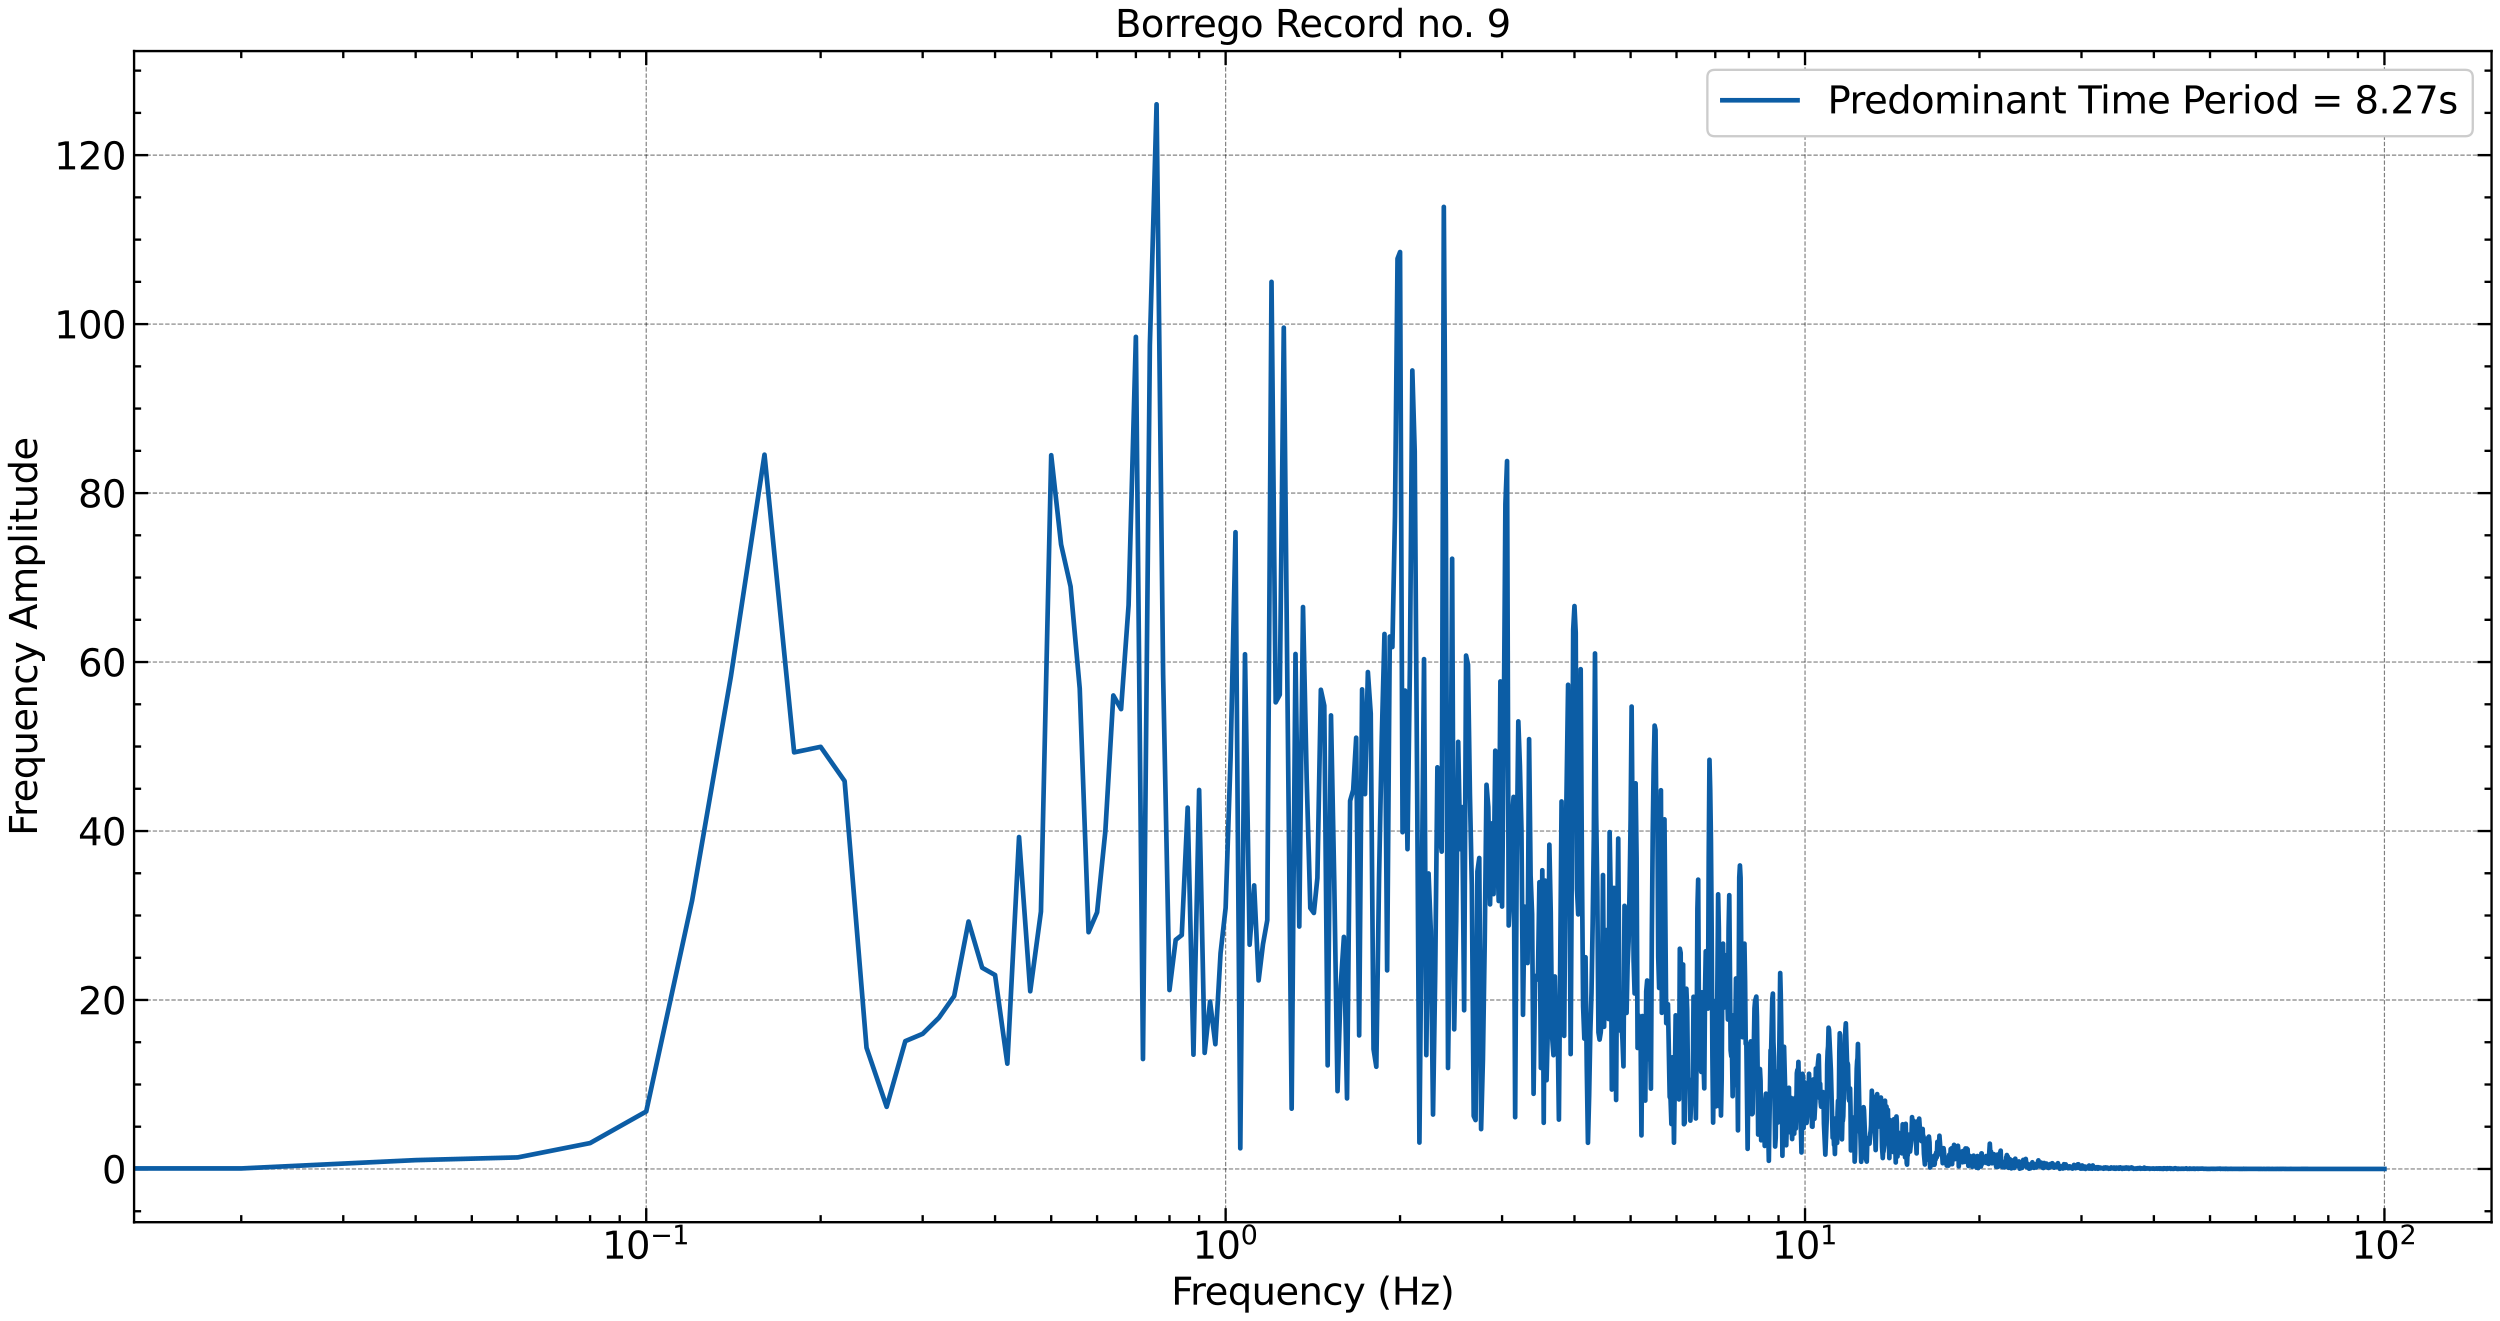 <?xml version="1.0" encoding="utf-8" standalone="no"?>
<!DOCTYPE svg PUBLIC "-//W3C//DTD SVG 1.1//EN"
  "http://www.w3.org/Graphics/SVG/1.1/DTD/svg11.dtd">
<svg xmlns:xlink="http://www.w3.org/1999/xlink" width="1065.125pt" height="562.788pt" viewBox="0 0 1065.125 562.788" xmlns="http://www.w3.org/2000/svg" version="1.1">
 <defs>
  <style type="text/css">*{stroke-linejoin: round; stroke-linecap: butt}</style>
 </defs>
 <g id="figure_1">
  <g id="patch_1">
   <path d="M 0 562.788 
L 1065.125 562.788 
L 1065.125 0 
L 0 0 
z
" style="fill: #ffffff"/>
  </g>
  <g id="axes_1">
   <g id="patch_2">
    <path d="M 57.125 520.717 
L 1061.525 520.717 
L 1061.525 21.758 
L 57.125 21.758 
z
" style="fill: #ffffff"/>
   </g>
   <g id="matplotlib.axis_1">
    <g id="xtick_1">
     <g id="line2d_1">
      <path d="M 275.324 520.717 
L 275.324 21.758 
" clip-path="url(#p3cfcf023a0)" style="fill: none; stroke-dasharray: 1.85,0.8; stroke-dashoffset: 0; stroke: #000000; stroke-opacity: 0.5; stroke-width: 0.5"/>
     </g>
     <g id="line2d_2">
      <defs>
       <path id="me045d0c825" d="M 0 0 
L 0 -6 
" style="stroke: #000000"/>
      </defs>
      <g>
       <use xlink:href="#me045d0c825" x="275.324" y="520.717" style="stroke: #000000"/>
      </g>
     </g>
     <g id="line2d_3">
      <defs>
       <path id="m7c13a2a149" d="M 0 0 
L 0 6 
" style="stroke: #000000"/>
      </defs>
      <g>
       <use xlink:href="#m7c13a2a149" x="275.324" y="21.758" style="stroke: #000000"/>
      </g>
     </g>
     <g id="text_1">
      <!-- $\mathdefault{10^{-1}}$ -->
      <g transform="translate(256.524 536.375) scale(0.16 -0.16)">
       <defs>
        <path id="DejaVuSans-31" d="M 794 531 
L 1825 531 
L 1825 4091 
L 703 3866 
L 703 4441 
L 1819 4666 
L 2450 4666 
L 2450 531 
L 3481 531 
L 3481 0 
L 794 0 
L 794 531 
z
" transform="scale(0.016)"/>
        <path id="DejaVuSans-30" d="M 2034 4250 
Q 1547 4250 1301 3770 
Q 1056 3291 1056 2328 
Q 1056 1369 1301 889 
Q 1547 409 2034 409 
Q 2525 409 2770 889 
Q 3016 1369 3016 2328 
Q 3016 3291 2770 3770 
Q 2525 4250 2034 4250 
z
M 2034 4750 
Q 2819 4750 3233 4129 
Q 3647 3509 3647 2328 
Q 3647 1150 3233 529 
Q 2819 -91 2034 -91 
Q 1250 -91 836 529 
Q 422 1150 422 2328 
Q 422 3509 836 4129 
Q 1250 4750 2034 4750 
z
" transform="scale(0.016)"/>
        <path id="DejaVuSans-2212" d="M 678 2272 
L 4684 2272 
L 4684 1741 
L 678 1741 
L 678 2272 
z
" transform="scale(0.016)"/>
       </defs>
       <use xlink:href="#DejaVuSans-31" transform="translate(0 0.684)"/>
       <use xlink:href="#DejaVuSans-30" transform="translate(63.623 0.684)"/>
       <use xlink:href="#DejaVuSans-2212" transform="translate(128.203 38.966) scale(0.7)"/>
       <use xlink:href="#DejaVuSans-31" transform="translate(186.855 38.966) scale(0.7)"/>
      </g>
     </g>
    </g>
    <g id="xtick_2">
     <g id="line2d_4">
      <path d="M 522.18 520.717 
L 522.18 21.758 
" clip-path="url(#p3cfcf023a0)" style="fill: none; stroke-dasharray: 1.85,0.8; stroke-dashoffset: 0; stroke: #000000; stroke-opacity: 0.5; stroke-width: 0.5"/>
     </g>
     <g id="line2d_5">
      <g>
       <use xlink:href="#me045d0c825" x="522.18" y="520.717" style="stroke: #000000"/>
      </g>
     </g>
     <g id="line2d_6">
      <g>
       <use xlink:href="#m7c13a2a149" x="522.18" y="21.758" style="stroke: #000000"/>
      </g>
     </g>
     <g id="text_2">
      <!-- $\mathdefault{10^{0}}$ -->
      <g transform="translate(508.1 536.375) scale(0.16 -0.16)">
       <use xlink:href="#DejaVuSans-31" transform="translate(0 0.766)"/>
       <use xlink:href="#DejaVuSans-30" transform="translate(63.623 0.766)"/>
       <use xlink:href="#DejaVuSans-30" transform="translate(128.203 39.047) scale(0.7)"/>
      </g>
     </g>
    </g>
    <g id="xtick_3">
     <g id="line2d_7">
      <path d="M 769.036 520.717 
L 769.036 21.758 
" clip-path="url(#p3cfcf023a0)" style="fill: none; stroke-dasharray: 1.85,0.8; stroke-dashoffset: 0; stroke: #000000; stroke-opacity: 0.5; stroke-width: 0.5"/>
     </g>
     <g id="line2d_8">
      <g>
       <use xlink:href="#me045d0c825" x="769.036" y="520.717" style="stroke: #000000"/>
      </g>
     </g>
     <g id="line2d_9">
      <g>
       <use xlink:href="#m7c13a2a149" x="769.036" y="21.758" style="stroke: #000000"/>
      </g>
     </g>
     <g id="text_3">
      <!-- $\mathdefault{10^{1}}$ -->
      <g transform="translate(754.956 536.375) scale(0.16 -0.16)">
       <use xlink:href="#DejaVuSans-31" transform="translate(0 0.684)"/>
       <use xlink:href="#DejaVuSans-30" transform="translate(63.623 0.684)"/>
       <use xlink:href="#DejaVuSans-31" transform="translate(128.203 38.966) scale(0.7)"/>
      </g>
     </g>
    </g>
    <g id="xtick_4">
     <g id="line2d_10">
      <path d="M 1015.892 520.717 
L 1015.892 21.758 
" clip-path="url(#p3cfcf023a0)" style="fill: none; stroke-dasharray: 1.85,0.8; stroke-dashoffset: 0; stroke: #000000; stroke-opacity: 0.5; stroke-width: 0.5"/>
     </g>
     <g id="line2d_11">
      <g>
       <use xlink:href="#me045d0c825" x="1015.892" y="520.717" style="stroke: #000000"/>
      </g>
     </g>
     <g id="line2d_12">
      <g>
       <use xlink:href="#m7c13a2a149" x="1015.892" y="21.758" style="stroke: #000000"/>
      </g>
     </g>
     <g id="text_4">
      <!-- $\mathdefault{10^{2}}$ -->
      <g transform="translate(1001.812 536.375) scale(0.16 -0.16)">
       <defs>
        <path id="DejaVuSans-32" d="M 1228 531 
L 3431 531 
L 3431 0 
L 469 0 
L 469 531 
Q 828 903 1448 1529 
Q 2069 2156 2228 2338 
Q 2531 2678 2651 2914 
Q 2772 3150 2772 3378 
Q 2772 3750 2511 3984 
Q 2250 4219 1831 4219 
Q 1534 4219 1204 4116 
Q 875 4013 500 3803 
L 500 4441 
Q 881 4594 1212 4672 
Q 1544 4750 1819 4750 
Q 2544 4750 2975 4387 
Q 3406 4025 3406 3419 
Q 3406 3131 3298 2873 
Q 3191 2616 2906 2266 
Q 2828 2175 2409 1742 
Q 1991 1309 1228 531 
z
" transform="scale(0.016)"/>
       </defs>
       <use xlink:href="#DejaVuSans-31" transform="translate(0 0.766)"/>
       <use xlink:href="#DejaVuSans-30" transform="translate(63.623 0.766)"/>
       <use xlink:href="#DejaVuSans-32" transform="translate(128.203 39.047) scale(0.7)"/>
      </g>
     </g>
    </g>
    <g id="xtick_5">
     <g id="line2d_13">
      <defs>
       <path id="m315f736124" d="M 0 0 
L 0 -3 
" style="stroke: #000000"/>
      </defs>
      <g>
       <use xlink:href="#m315f736124" x="102.78" y="520.717" style="stroke: #000000"/>
      </g>
     </g>
     <g id="line2d_14">
      <defs>
       <path id="m7f13fac70a" d="M 0 0 
L 0 3 
" style="stroke: #000000"/>
      </defs>
      <g>
       <use xlink:href="#m7f13fac70a" x="102.78" y="21.758" style="stroke: #000000"/>
      </g>
     </g>
    </g>
    <g id="xtick_6">
     <g id="line2d_15">
      <g>
       <use xlink:href="#m315f736124" x="146.249" y="520.717" style="stroke: #000000"/>
      </g>
     </g>
     <g id="line2d_16">
      <g>
       <use xlink:href="#m7f13fac70a" x="146.249" y="21.758" style="stroke: #000000"/>
      </g>
     </g>
    </g>
    <g id="xtick_7">
     <g id="line2d_17">
      <g>
       <use xlink:href="#m315f736124" x="177.091" y="520.717" style="stroke: #000000"/>
      </g>
     </g>
     <g id="line2d_18">
      <g>
       <use xlink:href="#m7f13fac70a" x="177.091" y="21.758" style="stroke: #000000"/>
      </g>
     </g>
    </g>
    <g id="xtick_8">
     <g id="line2d_19">
      <g>
       <use xlink:href="#m315f736124" x="201.013" y="520.717" style="stroke: #000000"/>
      </g>
     </g>
     <g id="line2d_20">
      <g>
       <use xlink:href="#m7f13fac70a" x="201.013" y="21.758" style="stroke: #000000"/>
      </g>
     </g>
    </g>
    <g id="xtick_9">
     <g id="line2d_21">
      <g>
       <use xlink:href="#m315f736124" x="220.56" y="520.717" style="stroke: #000000"/>
      </g>
     </g>
     <g id="line2d_22">
      <g>
       <use xlink:href="#m7f13fac70a" x="220.56" y="21.758" style="stroke: #000000"/>
      </g>
     </g>
    </g>
    <g id="xtick_10">
     <g id="line2d_23">
      <g>
       <use xlink:href="#m315f736124" x="237.086" y="520.717" style="stroke: #000000"/>
      </g>
     </g>
     <g id="line2d_24">
      <g>
       <use xlink:href="#m7f13fac70a" x="237.086" y="21.758" style="stroke: #000000"/>
      </g>
     </g>
    </g>
    <g id="xtick_11">
     <g id="line2d_25">
      <g>
       <use xlink:href="#m315f736124" x="251.402" y="520.717" style="stroke: #000000"/>
      </g>
     </g>
     <g id="line2d_26">
      <g>
       <use xlink:href="#m7f13fac70a" x="251.402" y="21.758" style="stroke: #000000"/>
      </g>
     </g>
    </g>
    <g id="xtick_12">
     <g id="line2d_27">
      <g>
       <use xlink:href="#m315f736124" x="264.029" y="520.717" style="stroke: #000000"/>
      </g>
     </g>
     <g id="line2d_28">
      <g>
       <use xlink:href="#m7f13fac70a" x="264.029" y="21.758" style="stroke: #000000"/>
      </g>
     </g>
    </g>
    <g id="xtick_13">
     <g id="line2d_29">
      <g>
       <use xlink:href="#m315f736124" x="349.635" y="520.717" style="stroke: #000000"/>
      </g>
     </g>
     <g id="line2d_30">
      <g>
       <use xlink:href="#m7f13fac70a" x="349.635" y="21.758" style="stroke: #000000"/>
      </g>
     </g>
    </g>
    <g id="xtick_14">
     <g id="line2d_31">
      <g>
       <use xlink:href="#m315f736124" x="393.105" y="520.717" style="stroke: #000000"/>
      </g>
     </g>
     <g id="line2d_32">
      <g>
       <use xlink:href="#m7f13fac70a" x="393.105" y="21.758" style="stroke: #000000"/>
      </g>
     </g>
    </g>
    <g id="xtick_15">
     <g id="line2d_33">
      <g>
       <use xlink:href="#m315f736124" x="423.946" y="520.717" style="stroke: #000000"/>
      </g>
     </g>
     <g id="line2d_34">
      <g>
       <use xlink:href="#m7f13fac70a" x="423.946" y="21.758" style="stroke: #000000"/>
      </g>
     </g>
    </g>
    <g id="xtick_16">
     <g id="line2d_35">
      <g>
       <use xlink:href="#m315f736124" x="447.869" y="520.717" style="stroke: #000000"/>
      </g>
     </g>
     <g id="line2d_36">
      <g>
       <use xlink:href="#m7f13fac70a" x="447.869" y="21.758" style="stroke: #000000"/>
      </g>
     </g>
    </g>
    <g id="xtick_17">
     <g id="line2d_37">
      <g>
       <use xlink:href="#m315f736124" x="467.416" y="520.717" style="stroke: #000000"/>
      </g>
     </g>
     <g id="line2d_38">
      <g>
       <use xlink:href="#m7f13fac70a" x="467.416" y="21.758" style="stroke: #000000"/>
      </g>
     </g>
    </g>
    <g id="xtick_18">
     <g id="line2d_39">
      <g>
       <use xlink:href="#m315f736124" x="483.942" y="520.717" style="stroke: #000000"/>
      </g>
     </g>
     <g id="line2d_40">
      <g>
       <use xlink:href="#m7f13fac70a" x="483.942" y="21.758" style="stroke: #000000"/>
      </g>
     </g>
    </g>
    <g id="xtick_19">
     <g id="line2d_41">
      <g>
       <use xlink:href="#m315f736124" x="498.257" y="520.717" style="stroke: #000000"/>
      </g>
     </g>
     <g id="line2d_42">
      <g>
       <use xlink:href="#m7f13fac70a" x="498.257" y="21.758" style="stroke: #000000"/>
      </g>
     </g>
    </g>
    <g id="xtick_20">
     <g id="line2d_43">
      <g>
       <use xlink:href="#m315f736124" x="510.885" y="520.717" style="stroke: #000000"/>
      </g>
     </g>
     <g id="line2d_44">
      <g>
       <use xlink:href="#m7f13fac70a" x="510.885" y="21.758" style="stroke: #000000"/>
      </g>
     </g>
    </g>
    <g id="xtick_21">
     <g id="line2d_45">
      <g>
       <use xlink:href="#m315f736124" x="596.491" y="520.717" style="stroke: #000000"/>
      </g>
     </g>
     <g id="line2d_46">
      <g>
       <use xlink:href="#m7f13fac70a" x="596.491" y="21.758" style="stroke: #000000"/>
      </g>
     </g>
    </g>
    <g id="xtick_22">
     <g id="line2d_47">
      <g>
       <use xlink:href="#m315f736124" x="639.96" y="520.717" style="stroke: #000000"/>
      </g>
     </g>
     <g id="line2d_48">
      <g>
       <use xlink:href="#m7f13fac70a" x="639.96" y="21.758" style="stroke: #000000"/>
      </g>
     </g>
    </g>
    <g id="xtick_23">
     <g id="line2d_49">
      <g>
       <use xlink:href="#m315f736124" x="670.802" y="520.717" style="stroke: #000000"/>
      </g>
     </g>
     <g id="line2d_50">
      <g>
       <use xlink:href="#m7f13fac70a" x="670.802" y="21.758" style="stroke: #000000"/>
      </g>
     </g>
    </g>
    <g id="xtick_24">
     <g id="line2d_51">
      <g>
       <use xlink:href="#m315f736124" x="694.725" y="520.717" style="stroke: #000000"/>
      </g>
     </g>
     <g id="line2d_52">
      <g>
       <use xlink:href="#m7f13fac70a" x="694.725" y="21.758" style="stroke: #000000"/>
      </g>
     </g>
    </g>
    <g id="xtick_25">
     <g id="line2d_53">
      <g>
       <use xlink:href="#m315f736124" x="714.271" y="520.717" style="stroke: #000000"/>
      </g>
     </g>
     <g id="line2d_54">
      <g>
       <use xlink:href="#m7f13fac70a" x="714.271" y="21.758" style="stroke: #000000"/>
      </g>
     </g>
    </g>
    <g id="xtick_26">
     <g id="line2d_55">
      <g>
       <use xlink:href="#m315f736124" x="730.798" y="520.717" style="stroke: #000000"/>
      </g>
     </g>
     <g id="line2d_56">
      <g>
       <use xlink:href="#m7f13fac70a" x="730.798" y="21.758" style="stroke: #000000"/>
      </g>
     </g>
    </g>
    <g id="xtick_27">
     <g id="line2d_57">
      <g>
       <use xlink:href="#m315f736124" x="745.113" y="520.717" style="stroke: #000000"/>
      </g>
     </g>
     <g id="line2d_58">
      <g>
       <use xlink:href="#m7f13fac70a" x="745.113" y="21.758" style="stroke: #000000"/>
      </g>
     </g>
    </g>
    <g id="xtick_28">
     <g id="line2d_59">
      <g>
       <use xlink:href="#m315f736124" x="757.741" y="520.717" style="stroke: #000000"/>
      </g>
     </g>
     <g id="line2d_60">
      <g>
       <use xlink:href="#m7f13fac70a" x="757.741" y="21.758" style="stroke: #000000"/>
      </g>
     </g>
    </g>
    <g id="xtick_29">
     <g id="line2d_61">
      <g>
       <use xlink:href="#m315f736124" x="843.347" y="520.717" style="stroke: #000000"/>
      </g>
     </g>
     <g id="line2d_62">
      <g>
       <use xlink:href="#m7f13fac70a" x="843.347" y="21.758" style="stroke: #000000"/>
      </g>
     </g>
    </g>
    <g id="xtick_30">
     <g id="line2d_63">
      <g>
       <use xlink:href="#m315f736124" x="886.816" y="520.717" style="stroke: #000000"/>
      </g>
     </g>
     <g id="line2d_64">
      <g>
       <use xlink:href="#m7f13fac70a" x="886.816" y="21.758" style="stroke: #000000"/>
      </g>
     </g>
    </g>
    <g id="xtick_31">
     <g id="line2d_65">
      <g>
       <use xlink:href="#m315f736124" x="917.658" y="520.717" style="stroke: #000000"/>
      </g>
     </g>
     <g id="line2d_66">
      <g>
       <use xlink:href="#m7f13fac70a" x="917.658" y="21.758" style="stroke: #000000"/>
      </g>
     </g>
    </g>
    <g id="xtick_32">
     <g id="line2d_67">
      <g>
       <use xlink:href="#m315f736124" x="941.581" y="520.717" style="stroke: #000000"/>
      </g>
     </g>
     <g id="line2d_68">
      <g>
       <use xlink:href="#m7f13fac70a" x="941.581" y="21.758" style="stroke: #000000"/>
      </g>
     </g>
    </g>
    <g id="xtick_33">
     <g id="line2d_69">
      <g>
       <use xlink:href="#m315f736124" x="961.127" y="520.717" style="stroke: #000000"/>
      </g>
     </g>
     <g id="line2d_70">
      <g>
       <use xlink:href="#m7f13fac70a" x="961.127" y="21.758" style="stroke: #000000"/>
      </g>
     </g>
    </g>
    <g id="xtick_34">
     <g id="line2d_71">
      <g>
       <use xlink:href="#m315f736124" x="977.653" y="520.717" style="stroke: #000000"/>
      </g>
     </g>
     <g id="line2d_72">
      <g>
       <use xlink:href="#m7f13fac70a" x="977.653" y="21.758" style="stroke: #000000"/>
      </g>
     </g>
    </g>
    <g id="xtick_35">
     <g id="line2d_73">
      <g>
       <use xlink:href="#m315f736124" x="991.969" y="520.717" style="stroke: #000000"/>
      </g>
     </g>
     <g id="line2d_74">
      <g>
       <use xlink:href="#m7f13fac70a" x="991.969" y="21.758" style="stroke: #000000"/>
      </g>
     </g>
    </g>
    <g id="xtick_36">
     <g id="line2d_75">
      <g>
       <use xlink:href="#m315f736124" x="1004.596" y="520.717" style="stroke: #000000"/>
      </g>
     </g>
     <g id="line2d_76">
      <g>
       <use xlink:href="#m7f13fac70a" x="1004.596" y="21.758" style="stroke: #000000"/>
      </g>
     </g>
    </g>
    <g id="text_5">
     <!-- Frequency (Hz) -->
     <g transform="translate(498.998 555.86) scale(0.16 -0.16)">
      <defs>
       <path id="DejaVuSans-46" d="M 628 4666 
L 3309 4666 
L 3309 4134 
L 1259 4134 
L 1259 2759 
L 3109 2759 
L 3109 2228 
L 1259 2228 
L 1259 0 
L 628 0 
L 628 4666 
z
" transform="scale(0.016)"/>
       <path id="DejaVuSans-72" d="M 2631 2963 
Q 2534 3019 2420 3045 
Q 2306 3072 2169 3072 
Q 1681 3072 1420 2755 
Q 1159 2438 1159 1844 
L 1159 0 
L 581 0 
L 581 3500 
L 1159 3500 
L 1159 2956 
Q 1341 3275 1631 3429 
Q 1922 3584 2338 3584 
Q 2397 3584 2469 3576 
Q 2541 3569 2628 3553 
L 2631 2963 
z
" transform="scale(0.016)"/>
       <path id="DejaVuSans-65" d="M 3597 1894 
L 3597 1613 
L 953 1613 
Q 991 1019 1311 708 
Q 1631 397 2203 397 
Q 2534 397 2845 478 
Q 3156 559 3463 722 
L 3463 178 
Q 3153 47 2828 -22 
Q 2503 -91 2169 -91 
Q 1331 -91 842 396 
Q 353 884 353 1716 
Q 353 2575 817 3079 
Q 1281 3584 2069 3584 
Q 2775 3584 3186 3129 
Q 3597 2675 3597 1894 
z
M 3022 2063 
Q 3016 2534 2758 2815 
Q 2500 3097 2075 3097 
Q 1594 3097 1305 2825 
Q 1016 2553 972 2059 
L 3022 2063 
z
" transform="scale(0.016)"/>
       <path id="DejaVuSans-71" d="M 947 1747 
Q 947 1113 1208 752 
Q 1469 391 1925 391 
Q 2381 391 2643 752 
Q 2906 1113 2906 1747 
Q 2906 2381 2643 2742 
Q 2381 3103 1925 3103 
Q 1469 3103 1208 2742 
Q 947 2381 947 1747 
z
M 2906 525 
Q 2725 213 2448 61 
Q 2172 -91 1784 -91 
Q 1150 -91 751 415 
Q 353 922 353 1747 
Q 353 2572 751 3078 
Q 1150 3584 1784 3584 
Q 2172 3584 2448 3432 
Q 2725 3281 2906 2969 
L 2906 3500 
L 3481 3500 
L 3481 -1331 
L 2906 -1331 
L 2906 525 
z
" transform="scale(0.016)"/>
       <path id="DejaVuSans-75" d="M 544 1381 
L 544 3500 
L 1119 3500 
L 1119 1403 
Q 1119 906 1312 657 
Q 1506 409 1894 409 
Q 2359 409 2629 706 
Q 2900 1003 2900 1516 
L 2900 3500 
L 3475 3500 
L 3475 0 
L 2900 0 
L 2900 538 
Q 2691 219 2414 64 
Q 2138 -91 1772 -91 
Q 1169 -91 856 284 
Q 544 659 544 1381 
z
M 1991 3584 
L 1991 3584 
z
" transform="scale(0.016)"/>
       <path id="DejaVuSans-6e" d="M 3513 2113 
L 3513 0 
L 2938 0 
L 2938 2094 
Q 2938 2591 2744 2837 
Q 2550 3084 2163 3084 
Q 1697 3084 1428 2787 
Q 1159 2491 1159 1978 
L 1159 0 
L 581 0 
L 581 3500 
L 1159 3500 
L 1159 2956 
Q 1366 3272 1645 3428 
Q 1925 3584 2291 3584 
Q 2894 3584 3203 3211 
Q 3513 2838 3513 2113 
z
" transform="scale(0.016)"/>
       <path id="DejaVuSans-63" d="M 3122 3366 
L 3122 2828 
Q 2878 2963 2633 3030 
Q 2388 3097 2138 3097 
Q 1578 3097 1268 2742 
Q 959 2388 959 1747 
Q 959 1106 1268 751 
Q 1578 397 2138 397 
Q 2388 397 2633 464 
Q 2878 531 3122 666 
L 3122 134 
Q 2881 22 2623 -34 
Q 2366 -91 2075 -91 
Q 1284 -91 818 406 
Q 353 903 353 1747 
Q 353 2603 823 3093 
Q 1294 3584 2113 3584 
Q 2378 3584 2631 3529 
Q 2884 3475 3122 3366 
z
" transform="scale(0.016)"/>
       <path id="DejaVuSans-79" d="M 2059 -325 
Q 1816 -950 1584 -1140 
Q 1353 -1331 966 -1331 
L 506 -1331 
L 506 -850 
L 844 -850 
Q 1081 -850 1212 -737 
Q 1344 -625 1503 -206 
L 1606 56 
L 191 3500 
L 800 3500 
L 1894 763 
L 2988 3500 
L 3597 3500 
L 2059 -325 
z
" transform="scale(0.016)"/>
       <path id="DejaVuSans-20" transform="scale(0.016)"/>
       <path id="DejaVuSans-28" d="M 1984 4856 
Q 1566 4138 1362 3434 
Q 1159 2731 1159 2009 
Q 1159 1288 1364 580 
Q 1569 -128 1984 -844 
L 1484 -844 
Q 1016 -109 783 600 
Q 550 1309 550 2009 
Q 550 2706 781 3412 
Q 1013 4119 1484 4856 
L 1984 4856 
z
" transform="scale(0.016)"/>
       <path id="DejaVuSans-48" d="M 628 4666 
L 1259 4666 
L 1259 2753 
L 3553 2753 
L 3553 4666 
L 4184 4666 
L 4184 0 
L 3553 0 
L 3553 2222 
L 1259 2222 
L 1259 0 
L 628 0 
L 628 4666 
z
" transform="scale(0.016)"/>
       <path id="DejaVuSans-7a" d="M 353 3500 
L 3084 3500 
L 3084 2975 
L 922 459 
L 3084 459 
L 3084 0 
L 275 0 
L 275 525 
L 2438 3041 
L 353 3041 
L 353 3500 
z
" transform="scale(0.016)"/>
       <path id="DejaVuSans-29" d="M 513 4856 
L 1013 4856 
Q 1481 4119 1714 3412 
Q 1947 2706 1947 2009 
Q 1947 1309 1714 600 
Q 1481 -109 1013 -844 
L 513 -844 
Q 928 -128 1133 580 
Q 1338 1288 1338 2009 
Q 1338 2731 1133 3434 
Q 928 4138 513 4856 
z
" transform="scale(0.016)"/>
      </defs>
      <use xlink:href="#DejaVuSans-46"/>
      <use xlink:href="#DejaVuSans-72" x="50.27"/>
      <use xlink:href="#DejaVuSans-65" x="89.133"/>
      <use xlink:href="#DejaVuSans-71" x="150.656"/>
      <use xlink:href="#DejaVuSans-75" x="214.133"/>
      <use xlink:href="#DejaVuSans-65" x="277.512"/>
      <use xlink:href="#DejaVuSans-6e" x="339.035"/>
      <use xlink:href="#DejaVuSans-63" x="402.414"/>
      <use xlink:href="#DejaVuSans-79" x="457.395"/>
      <use xlink:href="#DejaVuSans-20" x="516.574"/>
      <use xlink:href="#DejaVuSans-28" x="548.361"/>
      <use xlink:href="#DejaVuSans-48" x="587.375"/>
      <use xlink:href="#DejaVuSans-7a" x="662.57"/>
      <use xlink:href="#DejaVuSans-29" x="715.061"/>
     </g>
    </g>
   </g>
   <g id="matplotlib.axis_2">
    <g id="ytick_1">
     <g id="line2d_77">
      <path d="M 57.125 498.038 
L 1061.525 498.038 
" clip-path="url(#p3cfcf023a0)" style="fill: none; stroke-dasharray: 1.85,0.8; stroke-dashoffset: 0; stroke: #000000; stroke-opacity: 0.5; stroke-width: 0.5"/>
     </g>
     <g id="line2d_78">
      <defs>
       <path id="m57fc2b8f09" d="M 0 0 
L 6 0 
" style="stroke: #000000"/>
      </defs>
      <g>
       <use xlink:href="#m57fc2b8f09" x="57.125" y="498.038" style="stroke: #000000"/>
      </g>
     </g>
     <g id="line2d_79">
      <defs>
       <path id="m0554ed02c6" d="M 0 0 
L -6 0 
" style="stroke: #000000"/>
      </defs>
      <g>
       <use xlink:href="#m0554ed02c6" x="1061.525" y="498.038" style="stroke: #000000"/>
      </g>
     </g>
     <g id="text_6">
      <!-- 0 -->
      <g transform="translate(43.445 504.117) scale(0.16 -0.16)">
       <use xlink:href="#DejaVuSans-30"/>
      </g>
     </g>
    </g>
    <g id="ytick_2">
     <g id="line2d_80">
      <path d="M 57.125 426.047 
L 1061.525 426.047 
" clip-path="url(#p3cfcf023a0)" style="fill: none; stroke-dasharray: 1.85,0.8; stroke-dashoffset: 0; stroke: #000000; stroke-opacity: 0.5; stroke-width: 0.5"/>
     </g>
     <g id="line2d_81">
      <g>
       <use xlink:href="#m57fc2b8f09" x="57.125" y="426.047" style="stroke: #000000"/>
      </g>
     </g>
     <g id="line2d_82">
      <g>
       <use xlink:href="#m0554ed02c6" x="1061.525" y="426.047" style="stroke: #000000"/>
      </g>
     </g>
     <g id="text_7">
      <!-- 20 -->
      <g transform="translate(33.265 432.126) scale(0.16 -0.16)">
       <use xlink:href="#DejaVuSans-32"/>
       <use xlink:href="#DejaVuSans-30" x="63.623"/>
      </g>
     </g>
    </g>
    <g id="ytick_3">
     <g id="line2d_83">
      <path d="M 57.125 354.056 
L 1061.525 354.056 
" clip-path="url(#p3cfcf023a0)" style="fill: none; stroke-dasharray: 1.85,0.8; stroke-dashoffset: 0; stroke: #000000; stroke-opacity: 0.5; stroke-width: 0.5"/>
     </g>
     <g id="line2d_84">
      <g>
       <use xlink:href="#m57fc2b8f09" x="57.125" y="354.056" style="stroke: #000000"/>
      </g>
     </g>
     <g id="line2d_85">
      <g>
       <use xlink:href="#m0554ed02c6" x="1061.525" y="354.056" style="stroke: #000000"/>
      </g>
     </g>
     <g id="text_8">
      <!-- 40 -->
      <g transform="translate(33.265 360.135) scale(0.16 -0.16)">
       <defs>
        <path id="DejaVuSans-34" d="M 2419 4116 
L 825 1625 
L 2419 1625 
L 2419 4116 
z
M 2253 4666 
L 3047 4666 
L 3047 1625 
L 3713 1625 
L 3713 1100 
L 3047 1100 
L 3047 0 
L 2419 0 
L 2419 1100 
L 313 1100 
L 313 1709 
L 2253 4666 
z
" transform="scale(0.016)"/>
       </defs>
       <use xlink:href="#DejaVuSans-34"/>
       <use xlink:href="#DejaVuSans-30" x="63.623"/>
      </g>
     </g>
    </g>
    <g id="ytick_4">
     <g id="line2d_86">
      <path d="M 57.125 282.065 
L 1061.525 282.065 
" clip-path="url(#p3cfcf023a0)" style="fill: none; stroke-dasharray: 1.85,0.8; stroke-dashoffset: 0; stroke: #000000; stroke-opacity: 0.5; stroke-width: 0.5"/>
     </g>
     <g id="line2d_87">
      <g>
       <use xlink:href="#m57fc2b8f09" x="57.125" y="282.065" style="stroke: #000000"/>
      </g>
     </g>
     <g id="line2d_88">
      <g>
       <use xlink:href="#m0554ed02c6" x="1061.525" y="282.065" style="stroke: #000000"/>
      </g>
     </g>
     <g id="text_9">
      <!-- 60 -->
      <g transform="translate(33.265 288.144) scale(0.16 -0.16)">
       <defs>
        <path id="DejaVuSans-36" d="M 2113 2584 
Q 1688 2584 1439 2293 
Q 1191 2003 1191 1497 
Q 1191 994 1439 701 
Q 1688 409 2113 409 
Q 2538 409 2786 701 
Q 3034 994 3034 1497 
Q 3034 2003 2786 2293 
Q 2538 2584 2113 2584 
z
M 3366 4563 
L 3366 3988 
Q 3128 4100 2886 4159 
Q 2644 4219 2406 4219 
Q 1781 4219 1451 3797 
Q 1122 3375 1075 2522 
Q 1259 2794 1537 2939 
Q 1816 3084 2150 3084 
Q 2853 3084 3261 2657 
Q 3669 2231 3669 1497 
Q 3669 778 3244 343 
Q 2819 -91 2113 -91 
Q 1303 -91 875 529 
Q 447 1150 447 2328 
Q 447 3434 972 4092 
Q 1497 4750 2381 4750 
Q 2619 4750 2861 4703 
Q 3103 4656 3366 4563 
z
" transform="scale(0.016)"/>
       </defs>
       <use xlink:href="#DejaVuSans-36"/>
       <use xlink:href="#DejaVuSans-30" x="63.623"/>
      </g>
     </g>
    </g>
    <g id="ytick_5">
     <g id="line2d_89">
      <path d="M 57.125 210.074 
L 1061.525 210.074 
" clip-path="url(#p3cfcf023a0)" style="fill: none; stroke-dasharray: 1.85,0.8; stroke-dashoffset: 0; stroke: #000000; stroke-opacity: 0.5; stroke-width: 0.5"/>
     </g>
     <g id="line2d_90">
      <g>
       <use xlink:href="#m57fc2b8f09" x="57.125" y="210.074" style="stroke: #000000"/>
      </g>
     </g>
     <g id="line2d_91">
      <g>
       <use xlink:href="#m0554ed02c6" x="1061.525" y="210.074" style="stroke: #000000"/>
      </g>
     </g>
     <g id="text_10">
      <!-- 80 -->
      <g transform="translate(33.265 216.153) scale(0.16 -0.16)">
       <defs>
        <path id="DejaVuSans-38" d="M 2034 2216 
Q 1584 2216 1326 1975 
Q 1069 1734 1069 1313 
Q 1069 891 1326 650 
Q 1584 409 2034 409 
Q 2484 409 2743 651 
Q 3003 894 3003 1313 
Q 3003 1734 2745 1975 
Q 2488 2216 2034 2216 
z
M 1403 2484 
Q 997 2584 770 2862 
Q 544 3141 544 3541 
Q 544 4100 942 4425 
Q 1341 4750 2034 4750 
Q 2731 4750 3128 4425 
Q 3525 4100 3525 3541 
Q 3525 3141 3298 2862 
Q 3072 2584 2669 2484 
Q 3125 2378 3379 2068 
Q 3634 1759 3634 1313 
Q 3634 634 3220 271 
Q 2806 -91 2034 -91 
Q 1263 -91 848 271 
Q 434 634 434 1313 
Q 434 1759 690 2068 
Q 947 2378 1403 2484 
z
M 1172 3481 
Q 1172 3119 1398 2916 
Q 1625 2713 2034 2713 
Q 2441 2713 2670 2916 
Q 2900 3119 2900 3481 
Q 2900 3844 2670 4047 
Q 2441 4250 2034 4250 
Q 1625 4250 1398 4047 
Q 1172 3844 1172 3481 
z
" transform="scale(0.016)"/>
       </defs>
       <use xlink:href="#DejaVuSans-38"/>
       <use xlink:href="#DejaVuSans-30" x="63.623"/>
      </g>
     </g>
    </g>
    <g id="ytick_6">
     <g id="line2d_92">
      <path d="M 57.125 138.083 
L 1061.525 138.083 
" clip-path="url(#p3cfcf023a0)" style="fill: none; stroke-dasharray: 1.85,0.8; stroke-dashoffset: 0; stroke: #000000; stroke-opacity: 0.5; stroke-width: 0.5"/>
     </g>
     <g id="line2d_93">
      <g>
       <use xlink:href="#m57fc2b8f09" x="57.125" y="138.083" style="stroke: #000000"/>
      </g>
     </g>
     <g id="line2d_94">
      <g>
       <use xlink:href="#m0554ed02c6" x="1061.525" y="138.083" style="stroke: #000000"/>
      </g>
     </g>
     <g id="text_11">
      <!-- 100 -->
      <g transform="translate(23.085 144.162) scale(0.16 -0.16)">
       <use xlink:href="#DejaVuSans-31"/>
       <use xlink:href="#DejaVuSans-30" x="63.623"/>
       <use xlink:href="#DejaVuSans-30" x="127.246"/>
      </g>
     </g>
    </g>
    <g id="ytick_7">
     <g id="line2d_95">
      <path d="M 57.125 66.092 
L 1061.525 66.092 
" clip-path="url(#p3cfcf023a0)" style="fill: none; stroke-dasharray: 1.85,0.8; stroke-dashoffset: 0; stroke: #000000; stroke-opacity: 0.5; stroke-width: 0.5"/>
     </g>
     <g id="line2d_96">
      <g>
       <use xlink:href="#m57fc2b8f09" x="57.125" y="66.092" style="stroke: #000000"/>
      </g>
     </g>
     <g id="line2d_97">
      <g>
       <use xlink:href="#m0554ed02c6" x="1061.525" y="66.092" style="stroke: #000000"/>
      </g>
     </g>
     <g id="text_12">
      <!-- 120 -->
      <g transform="translate(23.085 72.171) scale(0.16 -0.16)">
       <use xlink:href="#DejaVuSans-31"/>
       <use xlink:href="#DejaVuSans-32" x="63.623"/>
       <use xlink:href="#DejaVuSans-30" x="127.246"/>
      </g>
     </g>
    </g>
    <g id="ytick_8">
     <g id="line2d_98">
      <defs>
       <path id="m035b3374aa" d="M 0 0 
L 3 0 
" style="stroke: #000000"/>
      </defs>
      <g>
       <use xlink:href="#m035b3374aa" x="57.125" y="516.036" style="stroke: #000000"/>
      </g>
     </g>
     <g id="line2d_99">
      <defs>
       <path id="ma363db5f6e" d="M 0 0 
L -3 0 
" style="stroke: #000000"/>
      </defs>
      <g>
       <use xlink:href="#ma363db5f6e" x="1061.525" y="516.036" style="stroke: #000000"/>
      </g>
     </g>
    </g>
    <g id="ytick_9">
     <g id="line2d_100">
      <g>
       <use xlink:href="#m035b3374aa" x="57.125" y="480.041" style="stroke: #000000"/>
      </g>
     </g>
     <g id="line2d_101">
      <g>
       <use xlink:href="#ma363db5f6e" x="1061.525" y="480.041" style="stroke: #000000"/>
      </g>
     </g>
    </g>
    <g id="ytick_10">
     <g id="line2d_102">
      <g>
       <use xlink:href="#m035b3374aa" x="57.125" y="462.043" style="stroke: #000000"/>
      </g>
     </g>
     <g id="line2d_103">
      <g>
       <use xlink:href="#ma363db5f6e" x="1061.525" y="462.043" style="stroke: #000000"/>
      </g>
     </g>
    </g>
    <g id="ytick_11">
     <g id="line2d_104">
      <g>
       <use xlink:href="#m035b3374aa" x="57.125" y="444.045" style="stroke: #000000"/>
      </g>
     </g>
     <g id="line2d_105">
      <g>
       <use xlink:href="#ma363db5f6e" x="1061.525" y="444.045" style="stroke: #000000"/>
      </g>
     </g>
    </g>
    <g id="ytick_12">
     <g id="line2d_106">
      <g>
       <use xlink:href="#m035b3374aa" x="57.125" y="408.05" style="stroke: #000000"/>
      </g>
     </g>
     <g id="line2d_107">
      <g>
       <use xlink:href="#ma363db5f6e" x="1061.525" y="408.05" style="stroke: #000000"/>
      </g>
     </g>
    </g>
    <g id="ytick_13">
     <g id="line2d_108">
      <g>
       <use xlink:href="#m035b3374aa" x="57.125" y="390.052" style="stroke: #000000"/>
      </g>
     </g>
     <g id="line2d_109">
      <g>
       <use xlink:href="#ma363db5f6e" x="1061.525" y="390.052" style="stroke: #000000"/>
      </g>
     </g>
    </g>
    <g id="ytick_14">
     <g id="line2d_110">
      <g>
       <use xlink:href="#m035b3374aa" x="57.125" y="372.054" style="stroke: #000000"/>
      </g>
     </g>
     <g id="line2d_111">
      <g>
       <use xlink:href="#ma363db5f6e" x="1061.525" y="372.054" style="stroke: #000000"/>
      </g>
     </g>
    </g>
    <g id="ytick_15">
     <g id="line2d_112">
      <g>
       <use xlink:href="#m035b3374aa" x="57.125" y="336.059" style="stroke: #000000"/>
      </g>
     </g>
     <g id="line2d_113">
      <g>
       <use xlink:href="#ma363db5f6e" x="1061.525" y="336.059" style="stroke: #000000"/>
      </g>
     </g>
    </g>
    <g id="ytick_16">
     <g id="line2d_114">
      <g>
       <use xlink:href="#m035b3374aa" x="57.125" y="318.061" style="stroke: #000000"/>
      </g>
     </g>
     <g id="line2d_115">
      <g>
       <use xlink:href="#ma363db5f6e" x="1061.525" y="318.061" style="stroke: #000000"/>
      </g>
     </g>
    </g>
    <g id="ytick_17">
     <g id="line2d_116">
      <g>
       <use xlink:href="#m035b3374aa" x="57.125" y="300.063" style="stroke: #000000"/>
      </g>
     </g>
     <g id="line2d_117">
      <g>
       <use xlink:href="#ma363db5f6e" x="1061.525" y="300.063" style="stroke: #000000"/>
      </g>
     </g>
    </g>
    <g id="ytick_18">
     <g id="line2d_118">
      <g>
       <use xlink:href="#m035b3374aa" x="57.125" y="264.068" style="stroke: #000000"/>
      </g>
     </g>
     <g id="line2d_119">
      <g>
       <use xlink:href="#ma363db5f6e" x="1061.525" y="264.068" style="stroke: #000000"/>
      </g>
     </g>
    </g>
    <g id="ytick_19">
     <g id="line2d_120">
      <g>
       <use xlink:href="#m035b3374aa" x="57.125" y="246.07" style="stroke: #000000"/>
      </g>
     </g>
     <g id="line2d_121">
      <g>
       <use xlink:href="#ma363db5f6e" x="1061.525" y="246.07" style="stroke: #000000"/>
      </g>
     </g>
    </g>
    <g id="ytick_20">
     <g id="line2d_122">
      <g>
       <use xlink:href="#m035b3374aa" x="57.125" y="228.072" style="stroke: #000000"/>
      </g>
     </g>
     <g id="line2d_123">
      <g>
       <use xlink:href="#ma363db5f6e" x="1061.525" y="228.072" style="stroke: #000000"/>
      </g>
     </g>
    </g>
    <g id="ytick_21">
     <g id="line2d_124">
      <g>
       <use xlink:href="#m035b3374aa" x="57.125" y="192.077" style="stroke: #000000"/>
      </g>
     </g>
     <g id="line2d_125">
      <g>
       <use xlink:href="#ma363db5f6e" x="1061.525" y="192.077" style="stroke: #000000"/>
      </g>
     </g>
    </g>
    <g id="ytick_22">
     <g id="line2d_126">
      <g>
       <use xlink:href="#m035b3374aa" x="57.125" y="174.079" style="stroke: #000000"/>
      </g>
     </g>
     <g id="line2d_127">
      <g>
       <use xlink:href="#ma363db5f6e" x="1061.525" y="174.079" style="stroke: #000000"/>
      </g>
     </g>
    </g>
    <g id="ytick_23">
     <g id="line2d_128">
      <g>
       <use xlink:href="#m035b3374aa" x="57.125" y="156.081" style="stroke: #000000"/>
      </g>
     </g>
     <g id="line2d_129">
      <g>
       <use xlink:href="#ma363db5f6e" x="1061.525" y="156.081" style="stroke: #000000"/>
      </g>
     </g>
    </g>
    <g id="ytick_24">
     <g id="line2d_130">
      <g>
       <use xlink:href="#m035b3374aa" x="57.125" y="120.086" style="stroke: #000000"/>
      </g>
     </g>
     <g id="line2d_131">
      <g>
       <use xlink:href="#ma363db5f6e" x="1061.525" y="120.086" style="stroke: #000000"/>
      </g>
     </g>
    </g>
    <g id="ytick_25">
     <g id="line2d_132">
      <g>
       <use xlink:href="#m035b3374aa" x="57.125" y="102.088" style="stroke: #000000"/>
      </g>
     </g>
     <g id="line2d_133">
      <g>
       <use xlink:href="#ma363db5f6e" x="1061.525" y="102.088" style="stroke: #000000"/>
      </g>
     </g>
    </g>
    <g id="ytick_26">
     <g id="line2d_134">
      <g>
       <use xlink:href="#m035b3374aa" x="57.125" y="84.09" style="stroke: #000000"/>
      </g>
     </g>
     <g id="line2d_135">
      <g>
       <use xlink:href="#ma363db5f6e" x="1061.525" y="84.09" style="stroke: #000000"/>
      </g>
     </g>
    </g>
    <g id="ytick_27">
     <g id="line2d_136">
      <g>
       <use xlink:href="#m035b3374aa" x="57.125" y="48.095" style="stroke: #000000"/>
      </g>
     </g>
     <g id="line2d_137">
      <g>
       <use xlink:href="#ma363db5f6e" x="1061.525" y="48.095" style="stroke: #000000"/>
      </g>
     </g>
    </g>
    <g id="ytick_28">
     <g id="line2d_138">
      <g>
       <use xlink:href="#m035b3374aa" x="57.125" y="30.097" style="stroke: #000000"/>
      </g>
     </g>
     <g id="line2d_139">
      <g>
       <use xlink:href="#ma363db5f6e" x="1061.525" y="30.097" style="stroke: #000000"/>
      </g>
     </g>
    </g>
    <g id="text_13">
     <!-- Frequency Amplitude -->
     <g transform="translate(15.758 356.104) rotate(-90) scale(0.16 -0.16)">
      <defs>
       <path id="DejaVuSans-41" d="M 2188 4044 
L 1331 1722 
L 3047 1722 
L 2188 4044 
z
M 1831 4666 
L 2547 4666 
L 4325 0 
L 3669 0 
L 3244 1197 
L 1141 1197 
L 716 0 
L 50 0 
L 1831 4666 
z
" transform="scale(0.016)"/>
       <path id="DejaVuSans-6d" d="M 3328 2828 
Q 3544 3216 3844 3400 
Q 4144 3584 4550 3584 
Q 5097 3584 5394 3201 
Q 5691 2819 5691 2113 
L 5691 0 
L 5113 0 
L 5113 2094 
Q 5113 2597 4934 2840 
Q 4756 3084 4391 3084 
Q 3944 3084 3684 2787 
Q 3425 2491 3425 1978 
L 3425 0 
L 2847 0 
L 2847 2094 
Q 2847 2600 2669 2842 
Q 2491 3084 2119 3084 
Q 1678 3084 1418 2786 
Q 1159 2488 1159 1978 
L 1159 0 
L 581 0 
L 581 3500 
L 1159 3500 
L 1159 2956 
Q 1356 3278 1631 3431 
Q 1906 3584 2284 3584 
Q 2666 3584 2933 3390 
Q 3200 3197 3328 2828 
z
" transform="scale(0.016)"/>
       <path id="DejaVuSans-70" d="M 1159 525 
L 1159 -1331 
L 581 -1331 
L 581 3500 
L 1159 3500 
L 1159 2969 
Q 1341 3281 1617 3432 
Q 1894 3584 2278 3584 
Q 2916 3584 3314 3078 
Q 3713 2572 3713 1747 
Q 3713 922 3314 415 
Q 2916 -91 2278 -91 
Q 1894 -91 1617 61 
Q 1341 213 1159 525 
z
M 3116 1747 
Q 3116 2381 2855 2742 
Q 2594 3103 2138 3103 
Q 1681 3103 1420 2742 
Q 1159 2381 1159 1747 
Q 1159 1113 1420 752 
Q 1681 391 2138 391 
Q 2594 391 2855 752 
Q 3116 1113 3116 1747 
z
" transform="scale(0.016)"/>
       <path id="DejaVuSans-6c" d="M 603 4863 
L 1178 4863 
L 1178 0 
L 603 0 
L 603 4863 
z
" transform="scale(0.016)"/>
       <path id="DejaVuSans-69" d="M 603 3500 
L 1178 3500 
L 1178 0 
L 603 0 
L 603 3500 
z
M 603 4863 
L 1178 4863 
L 1178 4134 
L 603 4134 
L 603 4863 
z
" transform="scale(0.016)"/>
       <path id="DejaVuSans-74" d="M 1172 4494 
L 1172 3500 
L 2356 3500 
L 2356 3053 
L 1172 3053 
L 1172 1153 
Q 1172 725 1289 603 
Q 1406 481 1766 481 
L 2356 481 
L 2356 0 
L 1766 0 
Q 1100 0 847 248 
Q 594 497 594 1153 
L 594 3053 
L 172 3053 
L 172 3500 
L 594 3500 
L 594 4494 
L 1172 4494 
z
" transform="scale(0.016)"/>
       <path id="DejaVuSans-64" d="M 2906 2969 
L 2906 4863 
L 3481 4863 
L 3481 0 
L 2906 0 
L 2906 525 
Q 2725 213 2448 61 
Q 2172 -91 1784 -91 
Q 1150 -91 751 415 
Q 353 922 353 1747 
Q 353 2572 751 3078 
Q 1150 3584 1784 3584 
Q 2172 3584 2448 3432 
Q 2725 3281 2906 2969 
z
M 947 1747 
Q 947 1113 1208 752 
Q 1469 391 1925 391 
Q 2381 391 2643 752 
Q 2906 1113 2906 1747 
Q 2906 2381 2643 2742 
Q 2381 3103 1925 3103 
Q 1469 3103 1208 2742 
Q 947 2381 947 1747 
z
" transform="scale(0.016)"/>
      </defs>
      <use xlink:href="#DejaVuSans-46"/>
      <use xlink:href="#DejaVuSans-72" x="50.27"/>
      <use xlink:href="#DejaVuSans-65" x="89.133"/>
      <use xlink:href="#DejaVuSans-71" x="150.656"/>
      <use xlink:href="#DejaVuSans-75" x="214.133"/>
      <use xlink:href="#DejaVuSans-65" x="277.512"/>
      <use xlink:href="#DejaVuSans-6e" x="339.035"/>
      <use xlink:href="#DejaVuSans-63" x="402.414"/>
      <use xlink:href="#DejaVuSans-79" x="457.395"/>
      <use xlink:href="#DejaVuSans-20" x="516.574"/>
      <use xlink:href="#DejaVuSans-41" x="548.361"/>
      <use xlink:href="#DejaVuSans-6d" x="616.77"/>
      <use xlink:href="#DejaVuSans-70" x="714.182"/>
      <use xlink:href="#DejaVuSans-6c" x="777.658"/>
      <use xlink:href="#DejaVuSans-69" x="805.441"/>
      <use xlink:href="#DejaVuSans-74" x="833.225"/>
      <use xlink:href="#DejaVuSans-75" x="872.434"/>
      <use xlink:href="#DejaVuSans-64" x="935.812"/>
      <use xlink:href="#DejaVuSans-65" x="999.289"/>
     </g>
    </g>
   </g>
   <g id="line2d_140">
    <path d="M -1 497.814 
L 102.78 497.814 
L 177.091 494.275 
L 220.56 493.115 
L 251.402 487.013 
L 275.324 473.547 
L 294.871 383.635 
L 311.397 288.181 
L 325.713 193.715 
L 338.34 320.539 
L 349.635 318.192 
L 359.853 332.776 
L 369.182 446.383 
L 377.763 471.559 
L 385.708 443.577 
L 393.105 440.459 
L 400.024 433.621 
L 406.523 424.368 
L 412.651 392.621 
L 418.447 412.296 
L 423.946 415.414 
L 429.177 453.167 
L 434.164 356.627 
L 438.93 422.328 
L 443.493 388.368 
L 447.869 193.944 
L 452.074 231.978 
L 456.12 249.902 
L 460.019 293.34 
L 463.781 397.162 
L 467.416 388.699 
L 470.931 354.149 
L 474.335 296.309 
L 477.634 302.119 
L 480.834 257.83 
L 483.942 143.525 
L 486.962 451.203 
L 489.899 147.1 
L 492.758 44.438 
L 495.543 287.245 
L 498.257 421.808 
L 500.905 400.429 
L 503.488 398.39 
L 506.011 344.094 
L 508.475 449.351 
L 510.885 336.559 
L 513.241 448.57 
L 515.547 426.75 
L 517.804 444.878 
L 520.014 406.115 
L 522.18 386.795 
L 524.303 322.306 
L 526.385 226.754 
L 528.427 489.237 
L 530.431 278.746 
L 532.398 402.501 
L 534.33 377.229 
L 536.228 417.709 
L 538.092 402.282 
L 539.925 392.02 
L 541.727 120.087 
L 543.499 299.243 
L 545.242 295.973 
L 546.957 139.596 
L 550.308 472.356 
L 551.945 278.637 
L 553.557 394.749 
L 555.145 258.637 
L 556.71 331.568 
L 558.253 386.859 
L 559.773 388.967 
L 561.273 374.045 
L 562.752 293.877 
L 564.21 300.648 
L 565.649 453.895 
L 567.069 304.805 
L 568.471 376.314 
L 569.854 464.885 
L 571.22 419.856 
L 572.568 399.171 
L 573.9 467.974 
L 575.216 341.181 
L 576.515 336.626 
L 577.799 314.3 
L 579.068 441.147 
L 580.322 293.709 
L 581.561 338.335 
L 582.786 286.332 
L 583.998 304.017 
L 585.196 446.976 
L 586.38 454.487 
L 587.552 373.555 
L 588.711 313.998 
L 589.858 270.109 
L 590.992 413.43 
L 592.115 271.196 
L 593.226 275.678 
L 594.325 219.955 
L 595.414 110.193 
L 596.491 107.38 
L 597.558 354.56 
L 598.614 294.215 
L 599.66 361.793 
L 600.696 283.701 
L 601.722 157.845 
L 602.738 192.299 
L 603.745 330.795 
L 604.742 486.791 
L 606.709 280.829 
L 607.679 449.536 
L 608.641 372.15 
L 609.594 396.586 
L 610.539 474.857 
L 611.475 414.732 
L 612.403 326.917 
L 613.323 354.893 
L 614.236 362.824 
L 615.14 88.148 
L 616.038 227.756 
L 616.927 455.015 
L 617.81 389.06 
L 618.685 238.05 
L 619.553 438.55 
L 620.414 392.431 
L 621.268 316.061 
L 622.116 361.794 
L 622.957 343.864 
L 623.791 430.421 
L 624.619 279.306 
L 625.44 283.174 
L 626.256 338.251 
L 627.065 377.125 
L 627.868 475.481 
L 628.665 477.197 
L 629.456 371.286 
L 630.241 365.547 
L 631.021 481.064 
L 631.795 451.397 
L 632.564 401.577 
L 633.327 334.351 
L 634.084 343.82 
L 634.837 385.314 
L 635.584 350.808 
L 636.326 380.928 
L 637.063 319.829 
L 637.794 357.009 
L 638.521 383.875 
L 639.243 290.324 
L 639.96 386.228 
L 640.673 312.346 
L 641.38 214.612 
L 642.083 196.44 
L 642.782 394.309 
L 643.476 380.636 
L 644.165 348.989 
L 644.85 339.521 
L 645.531 475.981 
L 646.207 364.678 
L 646.879 307.347 
L 647.547 326.116 
L 648.211 353.474 
L 648.871 432.365 
L 649.527 386.262 
L 650.178 390.908 
L 650.826 410.302 
L 651.47 314.918 
L 652.11 372.93 
L 652.746 389.434 
L 653.379 466.01 
L 654.008 415.792 
L 654.633 417.453 
L 655.254 414.981 
L 655.872 375.861 
L 656.487 455.008 
L 657.097 370.762 
L 657.705 478.368 
L 658.309 375.182 
L 658.909 460.215 
L 659.507 435.743 
L 660.101 359.865 
L 660.691 388.635 
L 661.279 441.653 
L 661.863 449.558 
L 662.444 416.019 
L 663.022 445.568 
L 663.597 434.488 
L 664.169 477.008 
L 665.303 341.461 
L 665.866 423.005 
L 666.426 441.332 
L 666.983 367.995 
L 668.088 291.752 
L 668.636 360.626 
L 669.182 449.091 
L 670.265 268.177 
L 670.802 258.223 
L 671.337 269.607 
L 671.869 378.757 
L 672.398 389.582 
L 672.925 343.404 
L 673.449 285.103 
L 673.971 368.679 
L 674.49 428.863 
L 675.007 442.502 
L 675.521 407.828 
L 676.033 454.156 
L 676.542 486.881 
L 677.049 466.969 
L 677.554 439.483 
L 678.056 423.154 
L 678.556 393.492 
L 679.053 356.312 
L 679.548 278.406 
L 680.041 346.649 
L 680.532 379.652 
L 681.02 439.835 
L 681.506 442.917 
L 681.99 439.837 
L 682.472 432.642 
L 682.952 372.814 
L 683.43 437.462 
L 683.905 396.963 
L 684.378 396.249 
L 685.319 434.161 
L 685.786 354.528 
L 686.251 381.569 
L 686.714 464.199 
L 687.634 378.29 
L 688.547 468.65 
L 689 394.597 
L 689.451 357.259 
L 689.901 425.389 
L 690.349 439.102 
L 690.794 435.201 
L 691.238 442.823 
L 691.68 454.316 
L 692.121 385.929 
L 692.559 388.405 
L 692.996 431.552 
L 693.431 411.191 
L 693.864 401.252 
L 694.295 378.449 
L 694.725 349.4 
L 695.153 301.036 
L 696.004 409.435 
L 696.427 423.258 
L 696.848 333.735 
L 697.268 365.562 
L 697.686 446.489 
L 698.102 432.61 
L 698.517 445.193 
L 698.93 436.27 
L 699.341 483.728 
L 699.751 432.889 
L 700.16 452.595 
L 700.567 463.579 
L 700.972 468.907 
L 701.376 422.355 
L 701.778 417.741 
L 702.179 449.419 
L 702.578 451.387 
L 702.976 441.674 
L 703.372 463.827 
L 703.767 397.565 
L 704.161 353.743 
L 704.553 326.243 
L 704.943 309.15 
L 705.332 310.981 
L 705.72 351.905 
L 706.106 343.235 
L 706.491 407.695 
L 706.875 420.919 
L 707.257 367.645 
L 707.638 336.684 
L 708.017 431.512 
L 708.396 415.828 
L 709.148 349.078 
L 709.895 435.92 
L 710.267 430.074 
L 710.637 427.862 
L 711.374 467.341 
L 711.74 468.158 
L 712.106 478.878 
L 712.47 450.47 
L 712.832 458.786 
L 713.194 486.839 
L 713.913 432.588 
L 714.271 436.389 
L 714.628 461.787 
L 714.984 460.694 
L 715.338 468.408 
L 715.691 404.205 
L 716.043 405.989 
L 716.394 456.396 
L 716.744 410.924 
L 717.093 410.922 
L 717.44 478.982 
L 717.787 478.413 
L 718.132 438.58 
L 718.476 421.251 
L 718.819 430.146 
L 719.161 458.83 
L 719.502 462.711 
L 719.842 460.119 
L 720.181 477.448 
L 720.518 469.243 
L 720.855 464.435 
L 721.19 467.352 
L 721.525 424.677 
L 721.858 447.539 
L 722.191 449.357 
L 722.522 476.524 
L 722.853 448.043 
L 723.182 387.15 
L 723.51 374.772 
L 723.838 434.454 
L 724.489 453.88 
L 724.814 456.696 
L 725.137 422.764 
L 725.46 426.371 
L 725.781 452.835 
L 726.102 463.693 
L 726.421 423.169 
L 726.74 405.288 
L 727.057 420.892 
L 727.374 413.44 
L 727.69 429.705 
L 728.005 364.968 
L 728.319 323.704 
L 728.632 336.446 
L 728.944 358.144 
L 729.255 396.211 
L 729.565 450.098 
L 729.875 478.289 
L 730.491 426.512 
L 730.798 429.933 
L 731.103 471.347 
L 731.408 453.393 
L 732.016 381.033 
L 732.318 395.757 
L 732.62 471.375 
L 732.921 449.719 
L 733.22 475.27 
L 733.52 459.699 
L 733.818 412.977 
L 734.115 402.04 
L 734.412 429.32 
L 734.707 411.633 
L 735.002 406.938 
L 735.59 411.176 
L 736.174 434.382 
L 736.465 395.798 
L 736.755 381.391 
L 737.333 447.478 
L 737.621 450.009 
L 737.908 447.898 
L 738.194 467.035 
L 738.48 432.582 
L 738.764 434.242 
L 739.048 462.32 
L 739.614 416.879 
L 739.896 421.582 
L 740.457 481.589 
L 741.016 373.836 
L 741.294 368.736 
L 741.571 373.98 
L 742.124 434.477 
L 742.399 441.898 
L 742.674 433.602 
L 742.947 407.01 
L 743.221 402.044 
L 743.493 418.255 
L 743.765 444.728 
L 744.036 444.417 
L 744.576 489.472 
L 744.845 462.394 
L 745.113 455.615 
L 745.381 458.366 
L 745.648 468.203 
L 745.914 443.677 
L 746.18 445.024 
L 746.445 474.709 
L 746.709 474.371 
L 747.499 429.565 
L 747.761 426.475 
L 748.282 424.608 
L 748.542 433.073 
L 748.801 452.878 
L 749.06 483.385 
L 749.318 465.466 
L 749.575 457.143 
L 749.832 455.456 
L 750.088 460.572 
L 750.344 485.817 
L 750.599 485.033 
L 751.107 469.584 
L 751.36 470.7 
L 751.865 488.22 
L 752.116 468.565 
L 752.367 465.959 
L 752.617 474.731 
L 752.867 476.224 
L 753.364 482.066 
L 753.612 494.565 
L 754.352 447.465 
L 754.598 447.771 
L 755.087 425.55 
L 755.331 423.327 
L 755.575 443.897 
L 755.817 450.362 
L 756.301 488.479 
L 756.543 484.688 
L 756.783 464.543 
L 757.023 456.593 
L 757.502 478.236 
L 757.741 474.228 
L 758.453 414.563 
L 758.689 423.843 
L 758.925 438.692 
L 759.395 492.417 
L 759.63 475.972 
L 759.864 450.192 
L 760.097 445.976 
L 760.562 464.087 
L 760.794 485.166 
L 761.025 487.935 
L 761.486 469.508 
L 761.716 474.616 
L 761.945 463.588 
L 762.174 463.452 
L 762.403 480.82 
L 762.63 482.408 
L 762.858 469.755 
L 763.085 467.76 
L 763.311 479.766 
L 763.537 485.297 
L 763.987 471.22 
L 764.436 483 
L 764.66 469.231 
L 764.883 467.695 
L 765.105 480.811 
L 765.328 472.561 
L 765.549 457.211 
L 765.771 455.853 
L 765.991 459.478 
L 766.212 452.427 
L 766.432 462.524 
L 767.089 474.361 
L 767.525 491.005 
L 767.742 466.165 
L 767.959 457.49 
L 768.175 459.345 
L 768.391 480.645 
L 768.606 474.014 
L 768.821 461.133 
L 769.036 472.231 
L 769.25 473.565 
L 769.464 461.989 
L 769.677 478.436 
L 769.89 475.932 
L 770.103 466.116 
L 770.315 463.892 
L 770.527 467.829 
L 770.738 457.478 
L 770.949 462.159 
L 771.159 471.503 
L 771.369 473.446 
L 771.579 471.857 
L 771.788 471.297 
L 771.997 479.969 
L 772.205 480.05 
L 772.621 459.886 
L 773.034 476.671 
L 773.447 468.878 
L 773.652 455.236 
L 773.858 455.477 
L 774.062 465.914 
L 774.267 465.805 
L 774.471 453.859 
L 774.878 449.677 
L 775.283 467.85 
L 775.485 461.723 
L 775.687 469.577 
L 775.888 471.498 
L 776.089 467.927 
L 776.29 469.723 
L 776.49 469.477 
L 776.69 465.289 
L 776.889 466.671 
L 777.088 478.765 
L 777.683 491.921 
L 778.275 476.888 
L 778.472 453.396 
L 778.668 447.898 
L 778.864 445.75 
L 779.059 437.858 
L 779.254 438.708 
L 780.031 455.657 
L 780.802 484.717 
L 780.994 477.986 
L 781.377 487.771 
L 781.568 486.668 
L 781.759 491.658 
L 782.139 476.463 
L 782.328 478.547 
L 782.707 486.927 
L 782.895 474.004 
L 783.083 468.99 
L 783.271 474.203 
L 783.459 468.041 
L 783.646 448.161 
L 783.833 440.219 
L 784.02 441.012 
L 784.763 485.408 
L 784.948 477.687 
L 785.133 477.532 
L 785.317 475.654 
L 786.234 438.469 
L 786.417 435.988 
L 786.962 453.882 
L 787.143 452.895 
L 787.324 453.634 
L 787.685 468.11 
L 787.865 468.957 
L 788.045 463.754 
L 788.224 463.739 
L 788.404 471.944 
L 788.582 490.126 
L 788.761 481.631 
L 788.939 481.769 
L 789.117 485.236 
L 789.295 485.501 
L 789.649 476.113 
L 789.826 476.805 
L 790.002 482.831 
L 790.179 494.903 
L 790.354 491.428 
L 791.055 455.341 
L 791.23 452.066 
L 791.404 450.888 
L 791.578 444.787 
L 792.271 477.002 
L 792.443 482.047 
L 792.615 483.144 
L 792.959 494.985 
L 793.301 480.182 
L 793.643 473.36 
L 793.813 475.642 
L 793.983 471.73 
L 794.153 473.031 
L 794.998 493.952 
L 795.334 494.891 
L 795.501 488.374 
L 796.003 485.894 
L 796.169 485.845 
L 796.336 484.672 
L 796.502 487.247 
L 796.833 482.867 
L 796.999 481.852 
L 797.164 479.361 
L 797.493 464.7 
L 797.985 475.828 
L 798.149 467.224 
L 798.312 469.566 
L 798.475 480.376 
L 798.638 475.624 
L 799.125 489.99 
L 799.771 466.146 
L 800.252 480.003 
L 800.573 474.462 
L 800.732 474.199 
L 800.892 471.118 
L 801.051 471.422 
L 801.21 471.981 
L 801.368 467.614 
L 801.527 473.174 
L 801.843 488.653 
L 802.158 493.385 
L 802.316 490.47 
L 802.473 490.63 
L 802.786 487.867 
L 802.943 471.905 
L 803.099 468.95 
L 803.255 474.766 
L 803.411 487.13 
L 803.721 471.416 
L 803.876 473.143 
L 804.031 472.701 
L 804.186 474.381 
L 804.34 472.864 
L 804.648 485.354 
L 804.802 488.099 
L 804.955 493.399 
L 805.262 477.21 
L 805.567 488.105 
L 805.719 478.901 
L 806.024 481.877 
L 806.175 486.286 
L 806.327 486.644 
L 806.629 490.81 
L 806.931 476.817 
L 807.081 479.157 
L 807.232 487.272 
L 807.382 486.526 
L 807.532 489.188 
L 807.681 495.268 
L 807.98 475.682 
L 808.129 478.22 
L 808.426 492.731 
L 808.575 483.786 
L 808.723 482.479 
L 808.871 487.378 
L 809.018 483.98 
L 809.313 488.629 
L 809.461 486.78 
L 809.608 490.243 
L 809.901 484.748 
L 810.193 491.308 
L 810.339 491.383 
L 810.631 479.002 
L 810.921 487.365 
L 811.066 484.973 
L 811.356 488.628 
L 811.5 487.383 
L 811.644 493.05 
L 811.932 478.816 
L 812.362 495.609 
L 812.505 496.18 
L 812.648 492.07 
L 812.791 492.213 
L 812.933 486.014 
L 813.075 488.574 
L 813.359 483.389 
L 813.501 483.674 
L 813.784 490.626 
L 814.348 485.34 
L 814.628 475.961 
L 814.768 481.66 
L 815.048 477.692 
L 815.187 477.411 
L 815.327 484.75 
L 815.605 481.607 
L 815.744 480.531 
L 815.882 485.046 
L 816.021 483.281 
L 816.159 483.18 
L 816.572 491.4 
L 816.847 477.783 
L 816.985 477.733 
L 817.122 478.653 
L 817.258 481.012 
L 817.395 480.484 
L 817.668 476.587 
L 817.94 480.532 
L 818.211 485.685 
L 818.347 484.006 
L 818.617 486.165 
L 818.752 483.203 
L 818.887 483.988 
L 819.021 483.047 
L 819.156 481.002 
L 819.29 485.158 
L 819.424 483.887 
L 819.692 491.646 
L 820.092 496.118 
L 820.225 493.011 
L 820.358 494.26 
L 820.491 494.397 
L 820.888 485.09 
L 821.284 491.752 
L 821.81 484.235 
L 822.072 486.769 
L 822.333 497.438 
L 822.463 493.079 
L 822.593 492.977 
L 822.723 492.672 
L 822.853 493.078 
L 822.983 494.103 
L 823.112 492.694 
L 823.371 496.336 
L 823.629 492.735 
L 823.758 493.262 
L 824.143 496.24 
L 824.271 495.966 
L 824.527 491.995 
L 824.655 494.031 
L 824.783 493.354 
L 824.91 491.036 
L 825.037 491.154 
L 825.164 493.039 
L 825.418 486.495 
L 825.545 486.982 
L 825.798 490.572 
L 825.924 491.862 
L 826.05 490.108 
L 826.301 483.871 
L 826.678 489.089 
L 826.803 491.172 
L 826.928 491.307 
L 827.178 489.279 
L 827.302 489.164 
L 827.675 495.578 
L 827.799 494.89 
L 828.047 489.175 
L 828.17 490.052 
L 828.417 493.154 
L 828.54 492.967 
L 828.663 495.51 
L 828.786 492.996 
L 829.031 494.559 
L 829.276 494.448 
L 829.398 496.597 
L 829.642 496.296 
L 829.886 494.013 
L 830.007 494.387 
L 830.128 496.618 
L 830.25 496.165 
L 830.492 491.957 
L 830.613 491.985 
L 830.854 494.313 
L 831.094 489.564 
L 831.334 495.94 
L 831.454 489.249 
L 831.574 490.079 
L 831.694 495.992 
L 831.932 490.973 
L 832.052 493.76 
L 832.171 493.837 
L 832.408 488.59 
L 832.527 487.771 
L 832.764 493.879 
L 832.882 490.761 
L 833 490.802 
L 833.118 490.429 
L 833.236 488.968 
L 833.354 489.36 
L 833.589 493.726 
L 833.706 488.798 
L 833.824 488.598 
L 833.941 491.763 
L 834.058 490.78 
L 834.175 488.157 
L 834.408 490.784 
L 834.524 496.938 
L 834.757 494.057 
L 834.873 495.452 
L 834.989 494.565 
L 835.221 492.562 
L 835.336 491.135 
L 835.452 491.508 
L 835.567 490.737 
L 835.682 493.34 
L 835.797 492.915 
L 835.912 493.16 
L 836.142 495.188 
L 836.256 490.409 
L 836.371 490.385 
L 836.599 494.068 
L 836.714 491.571 
L 836.941 495.03 
L 837.169 490.467 
L 837.282 490.637 
L 837.396 489.286 
L 837.509 493.29 
L 837.735 489.433 
L 837.848 489.945 
L 837.961 489.335 
L 838.073 489.91 
L 838.186 491.064 
L 838.298 489.665 
L 838.523 495.723 
L 838.635 496.739 
L 838.747 494.514 
L 838.859 495.029 
L 838.971 494.059 
L 839.082 495.316 
L 839.305 492.508 
L 839.416 492.881 
L 839.639 495.367 
L 839.75 495.711 
L 839.86 495.146 
L 839.971 496.165 
L 840.082 495.968 
L 840.192 494.786 
L 840.302 497.11 
L 840.633 493.315 
L 840.852 492.372 
L 841.072 495.243 
L 841.181 496.209 
L 841.291 494.369 
L 841.4 496.095 
L 841.509 495.079 
L 841.727 492.84 
L 841.836 494.988 
L 841.944 493.922 
L 842.053 497.46 
L 842.161 497.304 
L 842.486 492.53 
L 842.81 497.665 
L 843.025 494.495 
L 843.132 493.948 
L 843.347 497.129 
L 843.668 494.179 
L 843.775 495.031 
L 843.882 494.308 
L 843.988 496.99 
L 844.201 491.401 
L 844.308 491.414 
L 844.52 495.863 
L 844.626 494.645 
L 844.732 495.008 
L 844.838 493.431 
L 845.049 495.318 
L 845.154 495.359 
L 845.26 495.196 
L 845.365 494.578 
L 845.575 494.754 
L 845.68 494.248 
L 845.785 494.579 
L 845.994 493.213 
L 846.099 493.19 
L 846.203 492.538 
L 846.412 495.531 
L 846.62 492.868 
L 846.828 493.65 
L 847.139 492.929 
L 847.242 495.884 
L 847.758 487.256 
L 847.963 490.755 
L 848.066 494.168 
L 848.271 490.625 
L 848.373 491.904 
L 848.578 495.557 
L 848.68 495.608 
L 848.884 495.175 
L 848.985 495.009 
L 849.087 495.284 
L 849.493 491.741 
L 849.594 492.145 
L 849.796 493.776 
L 849.897 492.802 
L 850.098 495.107 
L 850.5 497.143 
L 850.601 496.606 
L 850.801 493.771 
L 851.001 491.924 
L 851.3 497.088 
L 851.399 496.791 
L 851.697 494.986 
L 851.895 495.408 
L 852.192 491.021 
L 852.389 490.245 
L 852.586 496.423 
L 852.684 496.095 
L 852.783 494.773 
L 853.077 497.254 
L 853.175 496.941 
L 853.37 495.067 
L 853.468 495.422 
L 853.565 496.97 
L 853.663 496.308 
L 853.857 497.08 
L 854.051 497.362 
L 854.535 494.421 
L 854.632 495.636 
L 854.728 493.066 
L 854.825 493.149 
L 855.017 492.102 
L 855.209 494.295 
L 855.401 492.787 
L 855.497 492.944 
L 855.688 497.055 
L 855.784 497.536 
L 856.07 496.29 
L 856.165 495.94 
L 856.355 493.905 
L 856.45 494.415 
L 856.639 496.367 
L 856.734 496.213 
L 856.923 497.787 
L 857.112 495.721 
L 857.206 494.388 
L 857.3 495.994 
L 857.394 495.722 
L 857.488 494.74 
L 857.582 495.324 
L 857.77 497.289 
L 857.957 496.385 
L 858.144 497.61 
L 858.237 497.218 
L 858.424 494.323 
L 858.61 493.667 
L 858.796 495.922 
L 858.981 494.696 
L 859.166 496.777 
L 859.259 496.134 
L 859.351 495.748 
L 859.536 496.575 
L 859.812 495.142 
L 859.904 496.039 
L 859.996 495.293 
L 860.087 496.202 
L 860.179 494.831 
L 860.271 495.088 
L 860.454 497.908 
L 860.545 496.477 
L 860.636 496.774 
L 860.728 496.755 
L 860.91 495.853 
L 861.092 497.704 
L 861.182 497.454 
L 861.364 496.185 
L 861.545 497.56 
L 861.726 495.406 
L 861.816 495.133 
L 861.996 494.168 
L 862.176 494.902 
L 862.446 494.573 
L 862.715 496.088 
L 863.072 493.769 
L 863.25 495.27 
L 863.517 497.317 
L 863.606 496.467 
L 863.694 496.889 
L 863.96 495.887 
L 864.049 496.835 
L 864.137 496.797 
L 864.313 496.458 
L 864.49 497.923 
L 864.753 496.565 
L 865.016 497.787 
L 865.191 496.887 
L 865.279 496.465 
L 865.366 497.501 
L 865.541 495.824 
L 865.628 496.223 
L 865.715 496.196 
L 865.889 495.188 
L 866.149 496.214 
L 866.236 496.198 
L 866.409 497.487 
L 866.495 497.197 
L 866.582 497.561 
L 866.668 497.239 
L 866.84 496.023 
L 866.926 496.597 
L 867.098 496.046 
L 867.27 496.456 
L 867.356 496.568 
L 867.527 497.428 
L 867.698 496.535 
L 867.783 496.493 
L 867.869 497.013 
L 868.379 494.463 
L 868.464 494.373 
L 868.718 495.516 
L 868.887 496.223 
L 868.972 496.189 
L 869.14 496.935 
L 869.225 496.85 
L 869.393 495.908 
L 869.561 496.066 
L 869.645 495.326 
L 869.729 495.558 
L 869.812 495.929 
L 869.896 495.783 
L 870.314 497.523 
L 870.397 496.98 
L 870.48 497.13 
L 870.564 497.63 
L 870.647 497.57 
L 870.896 495.482 
L 870.979 495.669 
L 871.144 497.027 
L 871.227 496.736 
L 871.31 496.261 
L 871.475 497.199 
L 871.557 496.788 
L 871.639 497.041 
L 871.722 497.008 
L 871.886 495.737 
L 872.05 496.298 
L 872.132 496.966 
L 872.296 496.178 
L 872.46 497.458 
L 872.623 496.454 
L 872.705 496.515 
L 872.786 497.605 
L 872.868 497.269 
L 873.111 496.142 
L 873.355 497.357 
L 873.436 497.039 
L 873.598 495.924 
L 873.759 496.455 
L 873.921 496.858 
L 874.323 495.61 
L 874.403 495.588 
L 874.563 496.356 
L 874.724 495.969 
L 874.884 497.248 
L 874.963 496.507 
L 875.043 496.77 
L 875.203 497.493 
L 875.362 496.245 
L 875.6 497.111 
L 875.679 496.776 
L 875.759 497.285 
L 875.838 497.21 
L 875.917 497.254 
L 875.996 496.754 
L 876.075 497.113 
L 876.154 496.74 
L 876.233 497.115 
L 876.312 496.521 
L 876.391 496.922 
L 876.469 496.553 
L 876.548 496.663 
L 876.705 496.195 
L 876.784 495.574 
L 876.941 496.92 
L 877.097 496.799 
L 877.176 496.468 
L 877.566 497.963 
L 877.644 497.803 
L 877.799 496.858 
L 877.955 497.759 
L 878.032 497.398 
L 878.11 496.931 
L 878.187 497.03 
L 878.419 497.728 
L 878.574 496.933 
L 878.805 497.689 
L 878.882 497.841 
L 879.113 497.594 
L 879.343 496.007 
L 879.496 496.853 
L 879.573 497.623 
L 879.649 497.532 
L 879.726 497.483 
L 879.802 497.617 
L 879.954 497.204 
L 880.107 496.081 
L 880.259 496.833 
L 880.335 496.887 
L 880.411 497.232 
L 880.562 496.74 
L 880.638 496.735 
L 880.789 497.497 
L 880.865 497.277 
L 880.94 497.371 
L 881.091 497.72 
L 881.392 497.613 
L 881.468 497.679 
L 881.543 497.531 
L 881.768 496.91 
L 881.992 497.634 
L 882.067 497.359 
L 882.142 497.405 
L 882.216 497.613 
L 882.365 497.369 
L 882.737 497.383 
L 882.811 497.164 
L 882.96 497.882 
L 883.034 497.735 
L 883.182 497.17 
L 883.256 497.25 
L 883.551 496.448 
L 883.624 496.305 
L 883.698 496.527 
L 883.772 496.366 
L 884.065 497.633 
L 884.212 497.356 
L 884.285 497.709 
L 884.431 497.012 
L 884.65 497.535 
L 884.796 497.587 
L 884.942 496.667 
L 885.087 496.933 
L 885.232 496.06 
L 885.305 496.24 
L 885.377 496.195 
L 885.522 496.045 
L 885.594 496.293 
L 885.739 497.512 
L 885.811 497.345 
L 885.883 497.592 
L 885.955 497.566 
L 886.315 497.523 
L 886.387 497.879 
L 886.53 496.989 
L 886.673 497.38 
L 886.816 496.82 
L 886.959 497.878 
L 887.102 496.546 
L 887.173 496.834 
L 887.244 497.071 
L 887.315 497.01 
L 887.386 496.777 
L 887.6 497.849 
L 887.741 497.101 
L 888.095 497.395 
L 888.236 497.005 
L 888.518 498.021 
L 888.659 497.433 
L 888.729 497.541 
L 888.799 497.869 
L 889.079 497.143 
L 889.289 497.672 
L 889.359 497.177 
L 889.429 497.281 
L 889.498 497.426 
L 889.568 497.384 
L 889.638 497.44 
L 889.777 497.755 
L 889.846 497.604 
L 889.916 497.852 
L 890.055 496.584 
L 890.124 496.612 
L 890.193 496.934 
L 890.262 496.859 
L 890.401 497.479 
L 890.47 497.885 
L 890.608 497.224 
L 890.677 497.267 
L 890.815 497.222 
L 890.883 497.18 
L 891.021 497.64 
L 891.09 497.593 
L 891.227 497.376 
L 891.364 497.938 
L 891.433 497.799 
L 891.638 496.543 
L 891.706 496.739 
L 891.774 497.011 
L 891.843 496.95 
L 891.911 497.077 
L 891.979 497.493 
L 892.047 497.249 
L 892.115 497.129 
L 892.183 497.201 
L 892.319 497.788 
L 892.387 497.71 
L 892.522 497.862 
L 892.658 497.521 
L 892.793 497.898 
L 892.996 497.375 
L 893.063 497.712 
L 893.131 497.453 
L 893.198 497.497 
L 893.332 497.658 
L 893.467 497.275 
L 893.534 497.456 
L 893.802 497.95 
L 893.936 497.886 
L 894.07 497.301 
L 894.137 497.347 
L 894.337 497.75 
L 894.47 497.757 
L 894.669 497.618 
L 894.736 497.785 
L 894.868 497.453 
L 894.935 497.596 
L 895.199 497.633 
L 895.331 497.737 
L 895.397 497.615 
L 895.463 497.721 
L 895.858 497.75 
L 895.924 497.619 
L 895.99 497.67 
L 896.186 497.941 
L 896.317 497.734 
L 896.448 497.425 
L 896.578 497.767 
L 896.644 497.588 
L 896.709 497.652 
L 896.774 497.824 
L 896.904 497.515 
L 896.969 497.769 
L 897.034 497.699 
L 897.099 497.356 
L 897.164 497.527 
L 897.423 497.802 
L 897.747 497.448 
L 897.94 497.611 
L 898.069 497.816 
L 898.133 497.57 
L 898.197 497.621 
L 898.39 497.963 
L 898.582 497.76 
L 898.71 497.729 
L 898.838 497.861 
L 898.966 497.719 
L 899.094 497.912 
L 899.157 497.593 
L 899.221 497.689 
L 899.285 497.797 
L 899.475 497.374 
L 899.729 497.772 
L 899.792 497.481 
L 899.856 497.612 
L 899.982 497.714 
L 900.109 497.788 
L 900.298 497.815 
L 900.675 497.424 
L 900.801 497.944 
L 900.864 497.872 
L 900.926 497.674 
L 900.989 497.696 
L 901.177 497.919 
L 901.364 497.83 
L 901.426 497.961 
L 901.489 497.914 
L 901.675 497.442 
L 901.8 497.818 
L 901.862 497.697 
L 901.924 497.847 
L 901.986 497.768 
L 902.234 497.684 
L 902.296 497.558 
L 902.358 497.748 
L 902.42 497.721 
L 902.481 497.726 
L 902.605 497.454 
L 902.728 497.936 
L 902.79 497.825 
L 902.851 497.677 
L 902.974 497.908 
L 903.097 497.815 
L 903.342 497.343 
L 903.465 497.521 
L 903.587 497.76 
L 903.709 497.652 
L 903.892 497.785 
L 904.014 497.699 
L 904.136 498.005 
L 904.197 497.935 
L 904.257 497.864 
L 904.318 497.97 
L 904.5 497.525 
L 904.742 497.837 
L 904.984 497.697 
L 905.104 497.909 
L 905.225 497.546 
L 905.285 497.63 
L 905.345 497.682 
L 905.525 497.446 
L 905.645 497.619 
L 905.765 497.872 
L 905.945 497.392 
L 906.005 497.425 
L 906.243 497.852 
L 906.303 497.85 
L 906.482 497.48 
L 906.66 497.579 
L 906.719 497.48 
L 907.016 497.991 
L 907.37 497.612 
L 907.429 497.677 
L 907.488 497.763 
L 907.606 497.518 
L 907.724 497.754 
L 907.783 497.681 
L 908.135 497.377 
L 908.193 497.545 
L 908.252 497.79 
L 908.31 497.745 
L 908.369 497.611 
L 908.427 497.676 
L 908.486 497.671 
L 908.544 497.55 
L 908.602 497.618 
L 908.719 497.852 
L 908.777 497.76 
L 908.835 497.812 
L 908.894 497.81 
L 909.068 498.001 
L 909.416 497.859 
L 909.763 497.857 
L 909.993 497.813 
L 910.051 497.985 
L 910.108 497.88 
L 910.166 497.911 
L 910.281 497.812 
L 910.395 497.916 
L 910.51 497.746 
L 910.682 497.88 
L 910.739 497.759 
L 910.796 497.931 
L 910.853 497.902 
L 910.967 497.683 
L 911.025 497.729 
L 911.309 497.805 
L 911.537 497.773 
L 911.593 497.847 
L 911.65 497.746 
L 911.707 497.596 
L 911.763 497.71 
L 911.933 497.961 
L 911.99 497.879 
L 912.103 497.947 
L 912.272 497.759 
L 912.946 497.898 
L 913.002 497.825 
L 913.058 497.911 
L 913.393 497.829 
L 913.449 497.781 
L 913.56 497.46 
L 913.616 497.528 
L 913.783 497.948 
L 913.839 497.83 
L 913.894 497.925 
L 914.393 497.883 
L 914.448 497.761 
L 914.503 497.826 
L 914.613 497.875 
L 914.724 497.739 
L 914.779 497.816 
L 914.944 497.847 
L 915.218 497.823 
L 915.383 497.795 
L 915.656 497.857 
L 915.765 497.814 
L 915.874 498.013 
L 915.929 497.957 
L 916.31 497.864 
L 917.282 497.906 
L 917.336 497.792 
L 917.39 497.872 
L 917.872 497.96 
L 918.086 497.861 
L 918.193 497.922 
L 918.566 497.842 
L 918.672 497.92 
L 918.831 497.805 
L 918.884 497.875 
L 919.096 497.933 
L 919.201 497.843 
L 919.254 497.945 
L 919.307 497.828 
L 919.413 497.851 
L 919.518 497.78 
L 920.044 497.963 
L 920.253 497.752 
L 920.305 497.86 
L 920.358 497.821 
L 920.514 497.838 
L 920.671 497.979 
L 920.775 497.825 
L 920.879 497.967 
L 920.931 497.92 
L 921.035 497.821 
L 921.087 497.858 
L 921.243 497.972 
L 921.294 497.999 
L 921.398 497.841 
L 921.45 497.866 
L 921.553 497.998 
L 921.605 497.944 
L 921.656 498.026 
L 921.76 497.745 
L 921.811 497.802 
L 921.914 497.877 
L 921.966 497.771 
L 922.017 497.829 
L 922.069 497.94 
L 922.12 497.894 
L 922.223 497.748 
L 922.274 497.793 
L 922.582 497.803 
L 922.684 497.795 
L 922.787 497.926 
L 922.838 497.881 
L 922.889 497.789 
L 922.94 497.89 
L 923.042 498.022 
L 923.195 497.866 
L 923.246 497.907 
L 923.296 497.998 
L 923.398 497.74 
L 923.449 497.767 
L 923.5 497.73 
L 923.601 497.934 
L 923.753 497.839 
L 924.006 497.823 
L 924.258 497.817 
L 924.309 497.867 
L 924.359 497.814 
L 924.46 497.71 
L 924.51 497.759 
L 924.862 498.007 
L 924.962 497.909 
L 925.062 497.785 
L 925.112 497.821 
L 925.859 498.008 
L 926.008 497.975 
L 926.157 497.986 
L 926.355 497.79 
L 926.404 497.92 
L 926.454 497.83 
L 926.503 497.759 
L 926.552 497.84 
L 926.602 497.886 
L 926.749 497.717 
L 926.897 497.893 
L 927.094 497.787 
L 927.583 498.017 
L 927.73 497.972 
L 927.876 497.871 
L 927.925 497.929 
L 927.974 498.016 
L 928.022 497.907 
L 928.071 497.87 
L 928.119 497.959 
L 928.314 497.98 
L 928.701 497.926 
L 928.846 497.963 
L 929.039 497.981 
L 929.184 497.965 
L 929.424 497.906 
L 929.568 497.966 
L 929.664 497.885 
L 929.712 497.925 
L 930.19 497.971 
L 930.238 497.905 
L 930.285 497.979 
L 931.423 497.869 
L 931.47 497.759 
L 931.517 497.807 
L 931.752 497.963 
L 931.846 497.989 
L 932.034 498.023 
L 932.221 497.961 
L 932.362 497.989 
L 932.642 497.934 
L 932.735 497.919 
L 932.828 497.994 
L 932.875 497.919 
L 932.967 497.822 
L 933.014 497.862 
L 933.06 497.933 
L 933.107 497.894 
L 933.2 497.91 
L 933.385 497.984 
L 934.215 497.899 
L 934.398 497.984 
L 934.719 497.842 
L 934.993 497.998 
L 935.084 497.915 
L 935.13 497.972 
L 935.221 498.015 
L 935.266 497.969 
L 935.403 497.979 
L 935.584 497.91 
L 935.811 497.915 
L 935.946 497.909 
L 936.082 497.895 
L 936.217 497.898 
L 936.487 497.997 
L 936.577 497.9 
L 936.622 497.935 
L 938.227 497.884 
L 938.448 497.865 
L 938.58 497.908 
L 938.713 497.934 
L 938.933 497.998 
L 939.108 497.961 
L 939.284 497.962 
L 939.459 497.956 
L 939.634 497.99 
L 939.895 497.94 
L 940.069 497.992 
L 940.243 498.01 
L 941.709 498.009 
L 941.966 497.97 
L 943.704 497.99 
L 943.914 497.998 
L 944.165 497.971 
L 945.827 497.912 
L 945.868 497.874 
L 945.909 497.928 
L 946.074 498.025 
L 946.32 497.952 
L 946.566 497.971 
L 946.852 497.978 
L 947.179 497.97 
L 947.341 497.989 
L 947.787 497.969 
L 947.949 498.015 
L 948.111 498 
L 948.151 497.939 
L 948.191 497.972 
L 948.232 498.033 
L 948.312 497.978 
L 948.834 497.946 
L 948.995 498.037 
L 949.195 497.993 
L 949.274 497.986 
L 949.394 498.019 
L 949.752 497.986 
L 949.99 497.996 
L 950.307 497.971 
L 950.465 498.002 
L 950.702 497.964 
L 950.898 498.008 
L 951.095 498.006 
L 951.33 497.988 
L 955.703 498.018 
L 955.929 497.943 
L 956.079 497.992 
L 956.303 498.012 
L 956.639 498.017 
L 956.788 497.96 
L 957.048 497.99 
L 957.271 498.013 
L 957.53 497.995 
L 961.769 497.988 
L 962.123 498.012 
L 963.145 498.01 
L 963.355 497.999 
L 963.495 498.01 
L 963.67 498.017 
L 964.261 498.017 
L 964.435 497.993 
L 965.126 498.03 
L 965.401 498.019 
L 965.915 498.008 
L 966.154 497.985 
L 966.426 498.02 
L 966.562 498.006 
L 966.732 498.009 
L 966.969 498.014 
L 967.307 498.023 
L 967.946 498.015 
L 969.246 498.019 
L 969.51 498.014 
L 969.84 498.035 
L 970.071 497.986 
L 970.661 498.028 
L 970.922 498.003 
L 971.118 498.017 
L 972.541 498.001 
L 973.149 498.001 
L 973.405 498.024 
L 973.723 498.015 
L 974.64 498.019 
L 974.861 498.022 
L 975.269 498.029 
L 975.581 498.015 
L 976.328 498.015 
L 976.545 498.025 
L 982.797 498.01 
L 983.146 498.016 
L 1001.65 498.024 
L 1001.919 498.03 
L 1002.528 498.017 
L 1002.843 498.029 
L 1015.87 498.028 
L 1015.87 498.028 
" clip-path="url(#p3cfcf023a0)" style="fill: none; stroke: #0c5da5; stroke-width: 2; stroke-linecap: square"/>
   </g>
   <g id="patch_3">
    <path d="M 57.125 520.717 
L 57.125 21.758 
" style="fill: none; stroke: #000000; stroke-linejoin: miter; stroke-linecap: square"/>
   </g>
   <g id="patch_4">
    <path d="M 1061.525 520.717 
L 1061.525 21.758 
" style="fill: none; stroke: #000000; stroke-linejoin: miter; stroke-linecap: square"/>
   </g>
   <g id="patch_5">
    <path d="M 57.125 520.717 
L 1061.525 520.717 
" style="fill: none; stroke: #000000; stroke-linejoin: miter; stroke-linecap: square"/>
   </g>
   <g id="patch_6">
    <path d="M 57.125 21.758 
L 1061.525 21.758 
" style="fill: none; stroke: #000000; stroke-linejoin: miter; stroke-linecap: square"/>
   </g>
   <g id="text_14">
    <!-- Borrego Record no. 9 -->
    <g transform="translate(475.06 15.758) scale(0.16 -0.16)">
     <defs>
      <path id="DejaVuSans-42" d="M 1259 2228 
L 1259 519 
L 2272 519 
Q 2781 519 3026 730 
Q 3272 941 3272 1375 
Q 3272 1813 3026 2020 
Q 2781 2228 2272 2228 
L 1259 2228 
z
M 1259 4147 
L 1259 2741 
L 2194 2741 
Q 2656 2741 2882 2914 
Q 3109 3088 3109 3444 
Q 3109 3797 2882 3972 
Q 2656 4147 2194 4147 
L 1259 4147 
z
M 628 4666 
L 2241 4666 
Q 2963 4666 3353 4366 
Q 3744 4066 3744 3513 
Q 3744 3084 3544 2831 
Q 3344 2578 2956 2516 
Q 3422 2416 3680 2098 
Q 3938 1781 3938 1306 
Q 3938 681 3513 340 
Q 3088 0 2303 0 
L 628 0 
L 628 4666 
z
" transform="scale(0.016)"/>
      <path id="DejaVuSans-6f" d="M 1959 3097 
Q 1497 3097 1228 2736 
Q 959 2375 959 1747 
Q 959 1119 1226 758 
Q 1494 397 1959 397 
Q 2419 397 2687 759 
Q 2956 1122 2956 1747 
Q 2956 2369 2687 2733 
Q 2419 3097 1959 3097 
z
M 1959 3584 
Q 2709 3584 3137 3096 
Q 3566 2609 3566 1747 
Q 3566 888 3137 398 
Q 2709 -91 1959 -91 
Q 1206 -91 779 398 
Q 353 888 353 1747 
Q 353 2609 779 3096 
Q 1206 3584 1959 3584 
z
" transform="scale(0.016)"/>
      <path id="DejaVuSans-67" d="M 2906 1791 
Q 2906 2416 2648 2759 
Q 2391 3103 1925 3103 
Q 1463 3103 1205 2759 
Q 947 2416 947 1791 
Q 947 1169 1205 825 
Q 1463 481 1925 481 
Q 2391 481 2648 825 
Q 2906 1169 2906 1791 
z
M 3481 434 
Q 3481 -459 3084 -895 
Q 2688 -1331 1869 -1331 
Q 1566 -1331 1297 -1286 
Q 1028 -1241 775 -1147 
L 775 -588 
Q 1028 -725 1275 -790 
Q 1522 -856 1778 -856 
Q 2344 -856 2625 -561 
Q 2906 -266 2906 331 
L 2906 616 
Q 2728 306 2450 153 
Q 2172 0 1784 0 
Q 1141 0 747 490 
Q 353 981 353 1791 
Q 353 2603 747 3093 
Q 1141 3584 1784 3584 
Q 2172 3584 2450 3431 
Q 2728 3278 2906 2969 
L 2906 3500 
L 3481 3500 
L 3481 434 
z
" transform="scale(0.016)"/>
      <path id="DejaVuSans-52" d="M 2841 2188 
Q 3044 2119 3236 1894 
Q 3428 1669 3622 1275 
L 4263 0 
L 3584 0 
L 2988 1197 
Q 2756 1666 2539 1819 
Q 2322 1972 1947 1972 
L 1259 1972 
L 1259 0 
L 628 0 
L 628 4666 
L 2053 4666 
Q 2853 4666 3247 4331 
Q 3641 3997 3641 3322 
Q 3641 2881 3436 2590 
Q 3231 2300 2841 2188 
z
M 1259 4147 
L 1259 2491 
L 2053 2491 
Q 2509 2491 2742 2702 
Q 2975 2913 2975 3322 
Q 2975 3731 2742 3939 
Q 2509 4147 2053 4147 
L 1259 4147 
z
" transform="scale(0.016)"/>
      <path id="DejaVuSans-2e" d="M 684 794 
L 1344 794 
L 1344 0 
L 684 0 
L 684 794 
z
" transform="scale(0.016)"/>
      <path id="DejaVuSans-39" d="M 703 97 
L 703 672 
Q 941 559 1184 500 
Q 1428 441 1663 441 
Q 2288 441 2617 861 
Q 2947 1281 2994 2138 
Q 2813 1869 2534 1725 
Q 2256 1581 1919 1581 
Q 1219 1581 811 2004 
Q 403 2428 403 3163 
Q 403 3881 828 4315 
Q 1253 4750 1959 4750 
Q 2769 4750 3195 4129 
Q 3622 3509 3622 2328 
Q 3622 1225 3098 567 
Q 2575 -91 1691 -91 
Q 1453 -91 1209 -44 
Q 966 3 703 97 
z
M 1959 2075 
Q 2384 2075 2632 2365 
Q 2881 2656 2881 3163 
Q 2881 3666 2632 3958 
Q 2384 4250 1959 4250 
Q 1534 4250 1286 3958 
Q 1038 3666 1038 3163 
Q 1038 2656 1286 2365 
Q 1534 2075 1959 2075 
z
" transform="scale(0.016)"/>
     </defs>
     <use xlink:href="#DejaVuSans-42"/>
     <use xlink:href="#DejaVuSans-6f" x="68.604"/>
     <use xlink:href="#DejaVuSans-72" x="129.785"/>
     <use xlink:href="#DejaVuSans-72" x="169.148"/>
     <use xlink:href="#DejaVuSans-65" x="208.012"/>
     <use xlink:href="#DejaVuSans-67" x="269.535"/>
     <use xlink:href="#DejaVuSans-6f" x="333.012"/>
     <use xlink:href="#DejaVuSans-20" x="394.193"/>
     <use xlink:href="#DejaVuSans-52" x="425.98"/>
     <use xlink:href="#DejaVuSans-65" x="490.963"/>
     <use xlink:href="#DejaVuSans-63" x="552.486"/>
     <use xlink:href="#DejaVuSans-6f" x="607.467"/>
     <use xlink:href="#DejaVuSans-72" x="668.648"/>
     <use xlink:href="#DejaVuSans-64" x="708.012"/>
     <use xlink:href="#DejaVuSans-20" x="771.488"/>
     <use xlink:href="#DejaVuSans-6e" x="803.275"/>
     <use xlink:href="#DejaVuSans-6f" x="866.654"/>
     <use xlink:href="#DejaVuSans-2e" x="926.086"/>
     <use xlink:href="#DejaVuSans-20" x="957.873"/>
     <use xlink:href="#DejaVuSans-39" x="989.66"/>
    </g>
   </g>
   <g id="legend_1">
    <g id="patch_7">
     <path d="M 730.622 58.042 
L 1050.325 58.042 
Q 1053.525 58.042 1053.525 54.843 
L 1053.525 32.958 
Q 1053.525 29.758 1050.325 29.758 
L 730.622 29.758 
Q 727.423 29.758 727.423 32.958 
L 727.423 54.843 
Q 727.423 58.042 730.622 58.042 
z
" style="fill: #ffffff; stroke: #cccccc; stroke-linejoin: miter"/>
    </g>
    <g id="line2d_141">
     <path d="M 733.822 42.715 
L 749.822 42.715 
L 765.822 42.715 
" style="fill: none; stroke: #0c5da5; stroke-width: 2; stroke-linecap: square"/>
    </g>
    <g id="text_15">
     <!-- Predominant Time Period = 8.27s -->
     <g transform="translate(778.622 48.315) scale(0.16 -0.16)">
      <defs>
       <path id="DejaVuSans-50" d="M 1259 4147 
L 1259 2394 
L 2053 2394 
Q 2494 2394 2734 2622 
Q 2975 2850 2975 3272 
Q 2975 3691 2734 3919 
Q 2494 4147 2053 4147 
L 1259 4147 
z
M 628 4666 
L 2053 4666 
Q 2838 4666 3239 4311 
Q 3641 3956 3641 3272 
Q 3641 2581 3239 2228 
Q 2838 1875 2053 1875 
L 1259 1875 
L 1259 0 
L 628 0 
L 628 4666 
z
" transform="scale(0.016)"/>
       <path id="DejaVuSans-61" d="M 2194 1759 
Q 1497 1759 1228 1600 
Q 959 1441 959 1056 
Q 959 750 1161 570 
Q 1363 391 1709 391 
Q 2188 391 2477 730 
Q 2766 1069 2766 1631 
L 2766 1759 
L 2194 1759 
z
M 3341 1997 
L 3341 0 
L 2766 0 
L 2766 531 
Q 2569 213 2275 61 
Q 1981 -91 1556 -91 
Q 1019 -91 701 211 
Q 384 513 384 1019 
Q 384 1609 779 1909 
Q 1175 2209 1959 2209 
L 2766 2209 
L 2766 2266 
Q 2766 2663 2505 2880 
Q 2244 3097 1772 3097 
Q 1472 3097 1187 3025 
Q 903 2953 641 2809 
L 641 3341 
Q 956 3463 1253 3523 
Q 1550 3584 1831 3584 
Q 2591 3584 2966 3190 
Q 3341 2797 3341 1997 
z
" transform="scale(0.016)"/>
       <path id="DejaVuSans-54" d="M -19 4666 
L 3928 4666 
L 3928 4134 
L 2272 4134 
L 2272 0 
L 1638 0 
L 1638 4134 
L -19 4134 
L -19 4666 
z
" transform="scale(0.016)"/>
       <path id="DejaVuSans-3d" d="M 678 2906 
L 4684 2906 
L 4684 2381 
L 678 2381 
L 678 2906 
z
M 678 1631 
L 4684 1631 
L 4684 1100 
L 678 1100 
L 678 1631 
z
" transform="scale(0.016)"/>
       <path id="DejaVuSans-37" d="M 525 4666 
L 3525 4666 
L 3525 4397 
L 1831 0 
L 1172 0 
L 2766 4134 
L 525 4134 
L 525 4666 
z
" transform="scale(0.016)"/>
       <path id="DejaVuSans-73" d="M 2834 3397 
L 2834 2853 
Q 2591 2978 2328 3040 
Q 2066 3103 1784 3103 
Q 1356 3103 1142 2972 
Q 928 2841 928 2578 
Q 928 2378 1081 2264 
Q 1234 2150 1697 2047 
L 1894 2003 
Q 2506 1872 2764 1633 
Q 3022 1394 3022 966 
Q 3022 478 2636 193 
Q 2250 -91 1575 -91 
Q 1294 -91 989 -36 
Q 684 19 347 128 
L 347 722 
Q 666 556 975 473 
Q 1284 391 1588 391 
Q 1994 391 2212 530 
Q 2431 669 2431 922 
Q 2431 1156 2273 1281 
Q 2116 1406 1581 1522 
L 1381 1569 
Q 847 1681 609 1914 
Q 372 2147 372 2553 
Q 372 3047 722 3315 
Q 1072 3584 1716 3584 
Q 2034 3584 2315 3537 
Q 2597 3491 2834 3397 
z
" transform="scale(0.016)"/>
      </defs>
      <use xlink:href="#DejaVuSans-50"/>
      <use xlink:href="#DejaVuSans-72" x="58.553"/>
      <use xlink:href="#DejaVuSans-65" x="97.416"/>
      <use xlink:href="#DejaVuSans-64" x="158.939"/>
      <use xlink:href="#DejaVuSans-6f" x="222.416"/>
      <use xlink:href="#DejaVuSans-6d" x="283.598"/>
      <use xlink:href="#DejaVuSans-69" x="381.01"/>
      <use xlink:href="#DejaVuSans-6e" x="408.793"/>
      <use xlink:href="#DejaVuSans-61" x="472.172"/>
      <use xlink:href="#DejaVuSans-6e" x="533.451"/>
      <use xlink:href="#DejaVuSans-74" x="596.83"/>
      <use xlink:href="#DejaVuSans-20" x="636.039"/>
      <use xlink:href="#DejaVuSans-54" x="667.826"/>
      <use xlink:href="#DejaVuSans-69" x="725.785"/>
      <use xlink:href="#DejaVuSans-6d" x="753.568"/>
      <use xlink:href="#DejaVuSans-65" x="850.98"/>
      <use xlink:href="#DejaVuSans-20" x="912.504"/>
      <use xlink:href="#DejaVuSans-50" x="944.291"/>
      <use xlink:href="#DejaVuSans-65" x="1000.969"/>
      <use xlink:href="#DejaVuSans-72" x="1062.492"/>
      <use xlink:href="#DejaVuSans-69" x="1103.605"/>
      <use xlink:href="#DejaVuSans-6f" x="1131.389"/>
      <use xlink:href="#DejaVuSans-64" x="1192.57"/>
      <use xlink:href="#DejaVuSans-20" x="1256.047"/>
      <use xlink:href="#DejaVuSans-3d" x="1287.834"/>
      <use xlink:href="#DejaVuSans-20" x="1371.623"/>
      <use xlink:href="#DejaVuSans-38" x="1403.41"/>
      <use xlink:href="#DejaVuSans-2e" x="1467.033"/>
      <use xlink:href="#DejaVuSans-32" x="1498.82"/>
      <use xlink:href="#DejaVuSans-37" x="1562.443"/>
      <use xlink:href="#DejaVuSans-73" x="1626.066"/>
     </g>
    </g>
   </g>
  </g>
 </g>
 <defs>
  <clipPath id="p3cfcf023a0">
   <rect x="57.125" y="21.758" width="1004.4" height="498.96"/>
  </clipPath>
 </defs>
</svg>
